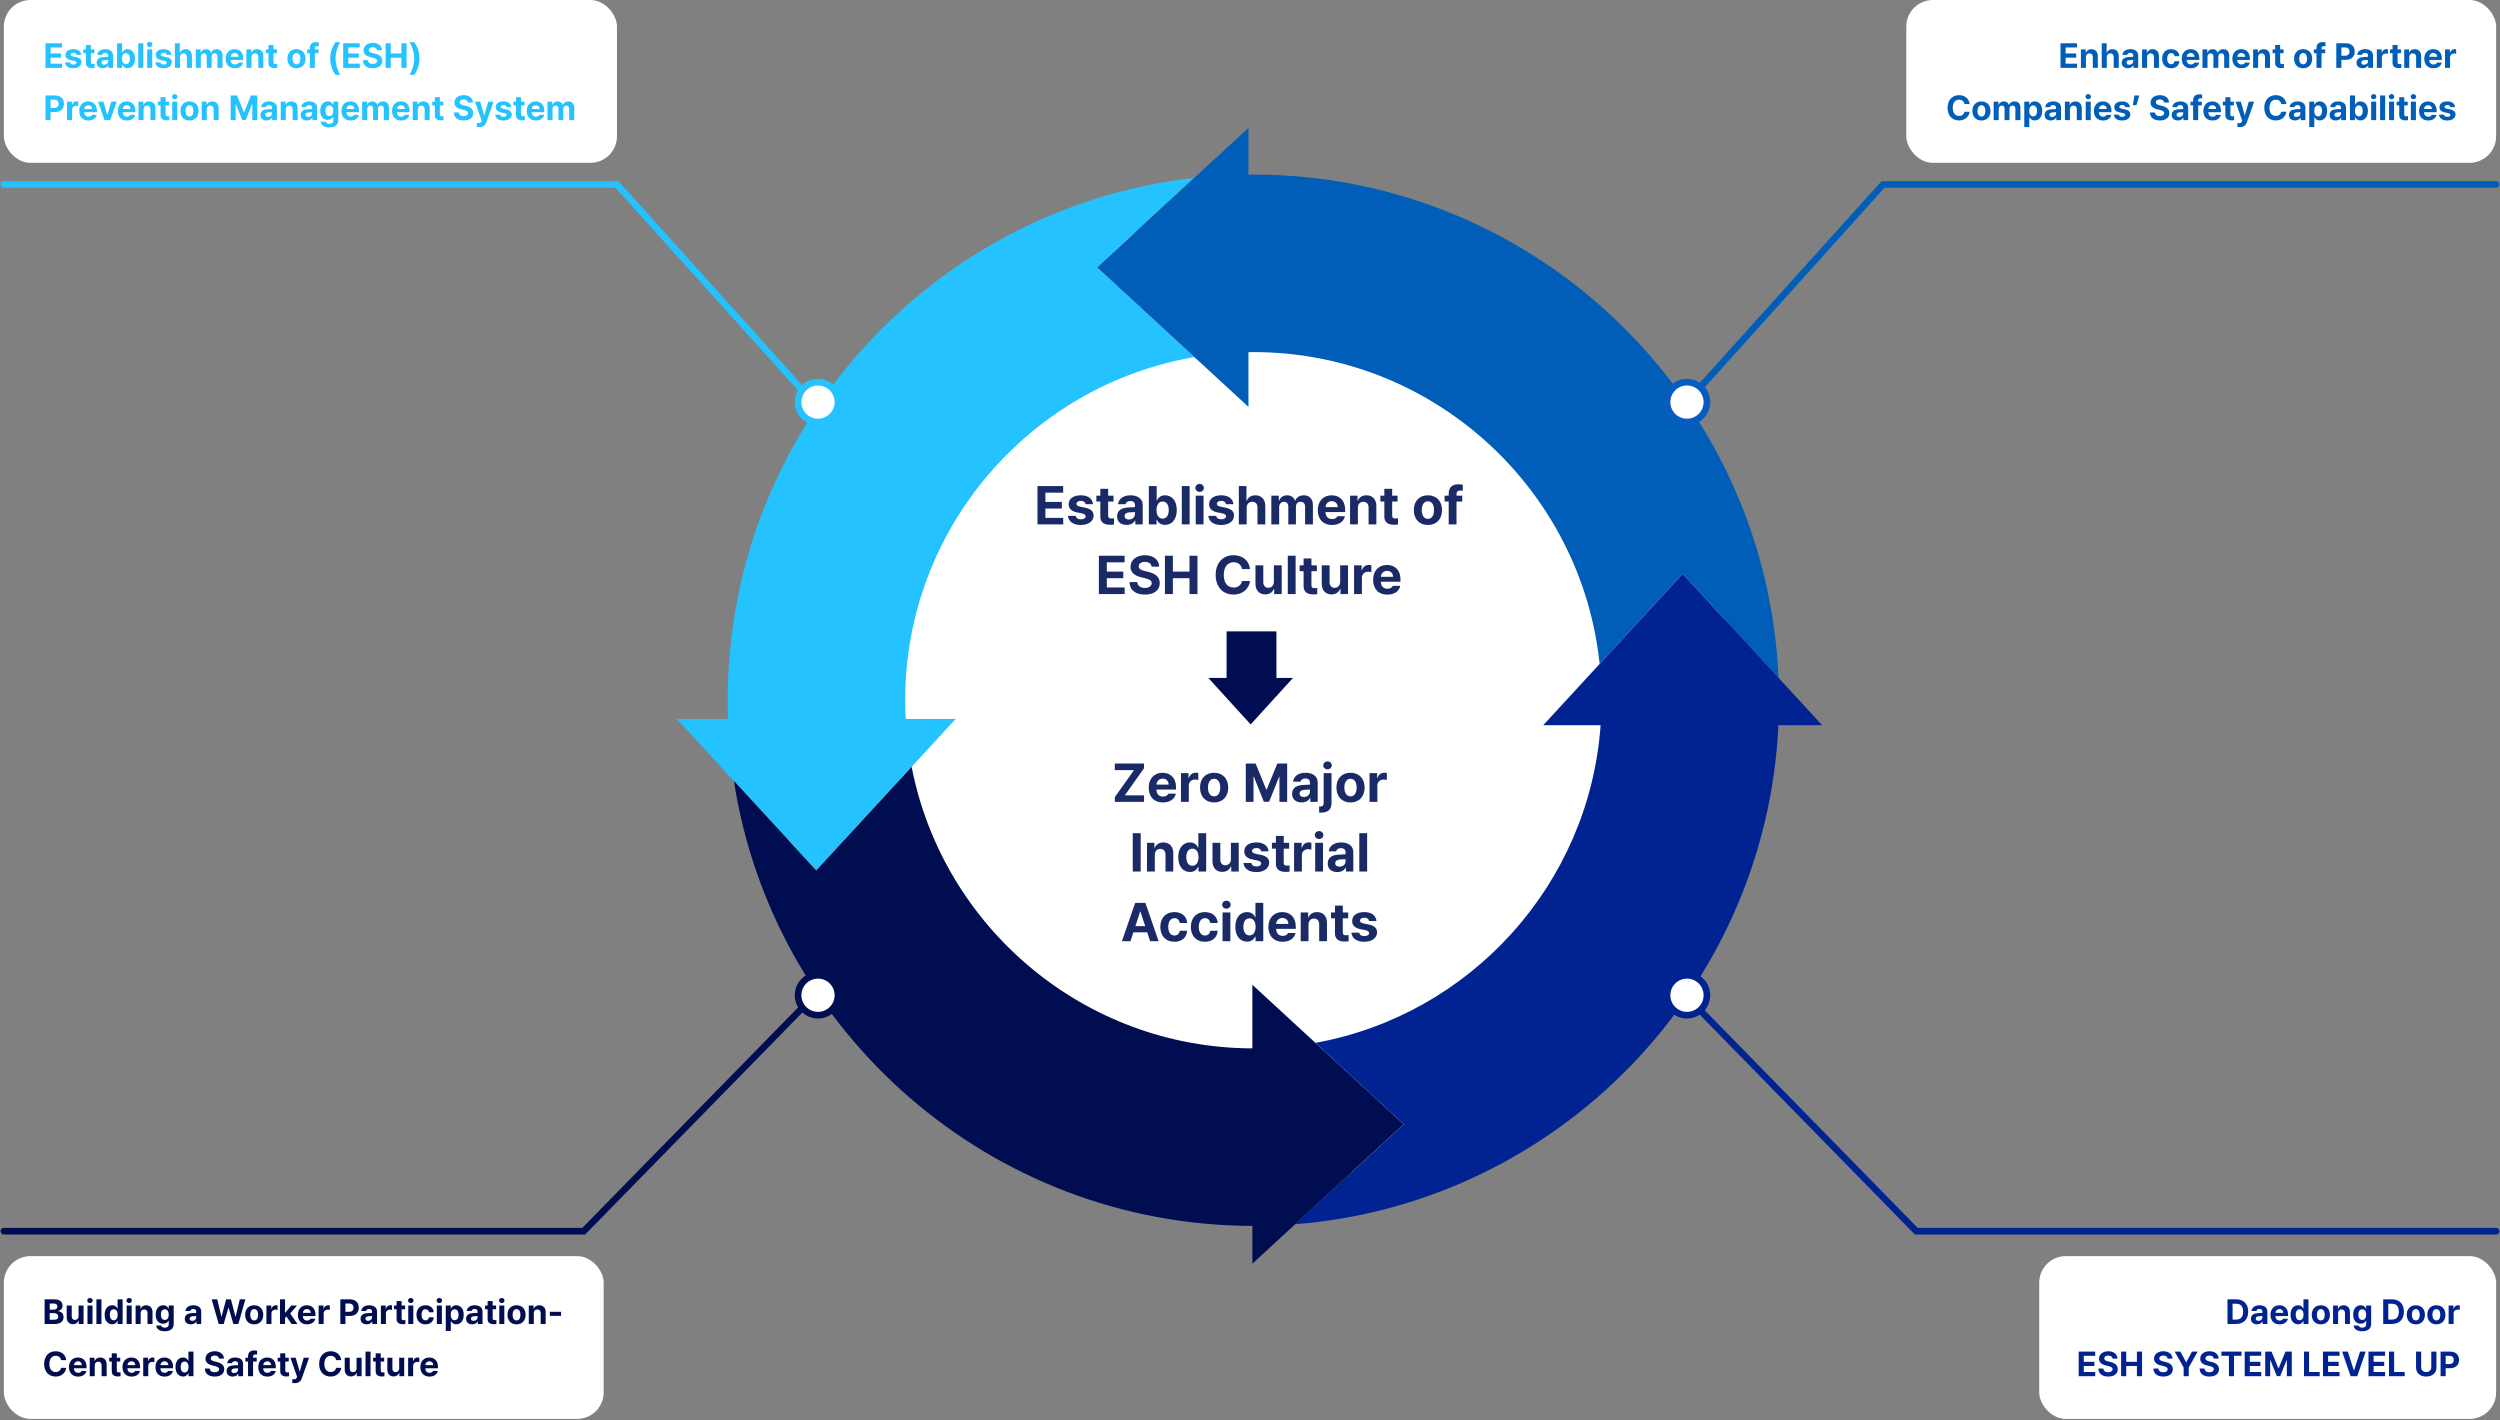 <svg width="1292" height="734" viewBox="0 0 1292 734" fill="none" xmlns="http://www.w3.org/2000/svg">
<rect x="0" y="0" width="1292" height="734" fill="#808080" stroke="none"/>
<circle cx="646" cy="362.361" r="249.013" fill="white"/>
<path d="M2 95.315H318.848L420.171 207.801" stroke="#24C2FF" stroke-width="3.435" stroke-linecap="round"/>
<path d="M2 636.275H301.675L420.171 515.203" stroke="#000D51" stroke-width="3.435" stroke-linecap="round"/>
<path d="M1290 95.315H973.152L871.829 207.801" stroke="#005EB8" stroke-width="3.435" stroke-linecap="round"/>
<path d="M1290 636.275H990.325L871.829 515.203" stroke="#012391" stroke-width="3.435" stroke-linecap="round"/>
<rect x="2" y="0.003" width="316.848" height="84.149" rx="13.739" fill="white"/>
<path d="M23.496 35.078V22.352H32.039V24.531H26.133V27.625H31.6V29.805H26.133V32.898H32.057V35.078H23.496ZM39.492 28.363C39.387 27.695 38.789 27.256 37.928 27.256C37.084 27.256 36.434 27.66 36.451 28.24C36.434 28.662 36.785 28.996 37.682 29.189L39.387 29.541C41.233 29.928 42.129 30.754 42.147 32.125C42.129 34.006 40.442 35.272 37.91 35.272C35.326 35.272 33.815 34.111 33.604 32.248H36.223C36.346 33.004 36.961 33.391 37.91 33.391C38.86 33.391 39.492 33.004 39.492 32.389C39.492 31.896 39.088 31.598 38.192 31.404L36.61 31.088C34.799 30.736 33.85 29.787 33.867 28.381C33.85 26.553 35.432 25.41 37.893 25.41C40.301 25.41 41.795 26.553 41.936 28.363H39.492ZM48.774 25.533V27.484H46.981V32.143C46.981 32.898 47.35 33.092 47.877 33.109C48.141 33.109 48.598 33.092 48.914 33.057V35.113C48.633 35.166 48.176 35.201 47.526 35.201C45.645 35.201 44.362 34.357 44.379 32.512V27.484H43.061V25.533H44.379V23.248H46.981V25.533H48.774ZM49.951 32.406C49.951 30.279 51.674 29.576 53.502 29.471C54.188 29.427 55.471 29.365 55.875 29.348V28.574C55.858 27.783 55.313 27.309 54.346 27.309C53.467 27.309 52.904 27.713 52.764 28.363H50.285C50.444 26.711 51.885 25.41 54.416 25.41C56.49 25.41 58.459 26.342 58.459 28.645V35.078H55.998V33.76H55.928C55.453 34.639 54.557 35.254 53.133 35.254C51.305 35.254 49.951 34.305 49.951 32.406ZM52.447 32.336C52.447 33.074 53.045 33.461 53.871 33.461C55.049 33.461 55.893 32.67 55.875 31.668V30.965C55.48 30.982 54.372 31.044 53.924 31.088C53.028 31.176 52.447 31.598 52.447 32.336ZM60.498 35.078V22.352H63.1V27.133H63.17C63.539 26.359 64.295 25.41 65.895 25.41C68.004 25.41 69.779 27.045 69.779 30.314C69.779 33.496 68.075 35.236 65.895 35.236C64.33 35.236 63.539 34.34 63.17 33.549H63.065V35.078H60.498ZM63.047 30.297C63.047 32.02 63.785 33.162 65.069 33.162C66.404 33.162 67.108 31.984 67.108 30.297C67.108 28.627 66.404 27.484 65.069 27.484C63.768 27.484 63.047 28.574 63.047 30.297ZM74.051 22.352V35.078H71.45V22.352H74.051ZM76.073 35.078V25.533H78.674V35.078H76.073ZM77.373 24.285C76.582 24.285 75.95 23.688 75.95 22.967C75.95 22.229 76.582 21.631 77.373 21.631C78.147 21.631 78.779 22.229 78.779 22.967C78.779 23.688 78.147 24.285 77.373 24.285ZM86.145 28.363C86.039 27.695 85.442 27.256 84.58 27.256C83.737 27.256 83.086 27.66 83.104 28.24C83.086 28.662 83.438 28.996 84.334 29.189L86.039 29.541C87.885 29.928 88.781 30.754 88.799 32.125C88.781 34.006 87.094 35.272 84.563 35.272C81.979 35.272 80.467 34.111 80.256 32.248H82.875C82.998 33.004 83.614 33.391 84.563 33.391C85.512 33.391 86.145 33.004 86.145 32.389C86.145 31.896 85.74 31.598 84.844 31.404L83.262 31.088C81.451 30.736 80.502 29.787 80.52 28.381C80.502 26.553 82.084 25.41 84.545 25.41C86.953 25.41 88.448 26.553 88.588 28.363H86.145ZM93 29.559V35.078H90.399V22.352H92.93V27.203H93.035C93.475 26.096 94.442 25.41 95.883 25.41C97.869 25.41 99.188 26.746 99.188 28.996V35.078H96.586V29.453C96.586 28.275 95.953 27.572 94.864 27.572C93.774 27.572 93 28.293 93 29.559ZM101.192 35.078V25.533H103.67V27.203H103.776C104.18 26.096 105.147 25.41 106.43 25.41C107.748 25.41 108.715 26.096 109.031 27.203H109.119C109.524 26.113 110.596 25.41 112.002 25.41C113.778 25.41 115.008 26.588 115.008 28.662V35.078H112.406V29.172C112.406 28.082 111.774 27.555 110.912 27.555C109.928 27.555 109.365 28.24 109.365 29.242V35.078H106.834V29.102C106.834 28.152 106.237 27.555 105.358 27.555C104.479 27.555 103.793 28.258 103.793 29.348V35.078H101.192ZM121.336 35.272C118.418 35.272 116.625 33.373 116.625 30.35C116.625 27.396 118.436 25.41 121.231 25.41C123.744 25.41 125.713 26.992 125.713 30.244V30.982H119.192C119.192 32.424 120.053 33.32 121.389 33.32C122.268 33.32 122.901 32.934 123.164 32.353H125.643C125.274 34.111 123.692 35.272 121.336 35.272ZM119.192 29.348H123.252C123.252 28.188 122.444 27.361 121.283 27.361C120.088 27.361 119.236 28.249 119.192 29.348ZM129.949 29.559V35.078H127.348V25.533H129.826V27.203H129.932C130.371 26.096 131.391 25.41 132.797 25.41C134.783 25.41 136.102 26.764 136.084 28.996V35.078H133.5V29.453C133.5 28.275 132.85 27.572 131.778 27.572C130.688 27.572 129.949 28.293 129.949 29.559ZM143.133 25.533V27.484H141.34V32.143C141.34 32.898 141.709 33.092 142.237 33.109C142.5 33.109 142.957 33.092 143.274 33.057V35.113C142.992 35.166 142.535 35.201 141.885 35.201C140.004 35.201 138.721 34.357 138.739 32.512V27.484H137.42V25.533H138.739V23.248H141.34V25.533H143.133ZM153.205 35.272C150.323 35.272 148.53 33.285 148.53 30.332C148.53 27.379 150.323 25.41 153.205 25.41C156.088 25.41 157.899 27.379 157.899 30.332C157.899 33.285 156.088 35.272 153.205 35.272ZM153.223 33.25C154.559 33.25 155.244 32.002 155.244 30.332C155.244 28.645 154.559 27.396 153.223 27.396C151.869 27.396 151.166 28.645 151.166 30.332C151.166 32.002 151.869 33.25 153.223 33.25ZM164.614 25.533V27.484H162.715V35.078H160.114V27.484H158.76V25.533H160.114V24.812C160.114 22.809 161.326 21.754 163.242 21.754C163.84 21.754 164.332 21.807 164.789 21.912V23.881C164.42 23.846 164.139 23.828 163.998 23.828C163.155 23.828 162.715 24.162 162.715 24.953V25.533H164.614ZM170.678 30.227C170.678 26.922 171.698 24.18 173.385 21.807H175.864C174.651 23.564 173.385 27.08 173.385 30.227C173.385 33.391 174.651 36.906 175.864 38.664H173.385C171.698 36.291 170.678 33.531 170.678 30.227ZM177.358 35.078V22.352H185.901V24.531H179.994V27.625H185.461V29.805H179.994V32.898H185.918V35.078H177.358ZM194.865 25.99C194.76 24.988 193.951 24.391 192.668 24.391C191.332 24.391 190.594 25.006 190.576 25.85C190.559 26.764 191.526 27.186 192.615 27.432L193.758 27.713C195.938 28.205 197.573 29.312 197.573 31.439C197.573 33.777 195.744 35.254 192.651 35.254C189.574 35.254 187.606 33.83 187.535 31.105H190.102C190.19 32.389 191.209 33.039 192.615 33.039C194.004 33.039 194.901 32.389 194.901 31.439C194.901 30.578 194.11 30.174 192.721 29.822L191.332 29.488C189.188 28.961 187.869 27.889 187.869 26.025C187.869 23.705 189.908 22.176 192.686 22.176C195.498 22.176 197.362 23.74 197.397 25.99H194.865ZM199.295 35.078V22.352H201.932V27.625H207.451V22.352H210.106V35.078H207.451V29.805H201.932V35.078H199.295ZM216.785 30.227C216.785 33.531 215.766 36.291 214.078 38.664H211.6C212.813 36.906 214.078 33.391 214.078 30.227C214.078 27.08 212.813 23.564 211.6 21.807H214.078C215.766 24.18 216.785 26.922 216.785 30.227ZM23.496 62.078V49.352H28.488C31.389 49.352 33.041 51.127 33.041 53.641C33.041 56.19 31.354 57.93 28.418 57.93H26.133V62.078H23.496ZM26.133 55.803H27.996C29.561 55.803 30.317 54.924 30.317 53.641C30.317 52.375 29.561 51.514 27.996 51.514H26.133V55.803ZM34.658 62.078V52.533H37.172V54.185H37.278C37.629 53.008 38.508 52.393 39.58 52.393C39.844 52.393 40.178 52.428 40.407 52.48V54.801C40.16 54.73 39.668 54.66 39.299 54.66C38.121 54.66 37.26 55.486 37.26 56.647V62.078H34.658ZM45.697 62.272C42.779 62.272 40.987 60.373 40.987 57.35C40.987 54.397 42.797 52.41 45.592 52.41C48.106 52.41 50.075 53.992 50.075 57.244V57.982H43.553C43.553 59.424 44.414 60.32 45.75 60.32C46.629 60.32 47.262 59.934 47.526 59.353H50.004C49.635 61.111 48.053 62.272 45.697 62.272ZM43.553 56.348H47.614C47.614 55.188 46.805 54.361 45.645 54.361C44.45 54.361 43.597 55.249 43.553 56.348ZM60.305 52.533L56.947 62.078H54.029L50.69 52.533H53.432L55.436 59.389H55.541L57.545 52.533H60.305ZM65.578 62.272C62.66 62.272 60.867 60.373 60.867 57.35C60.867 54.397 62.678 52.41 65.473 52.41C67.987 52.41 69.955 53.992 69.955 57.244V57.982H63.434C63.434 59.424 64.295 60.32 65.631 60.32C66.51 60.32 67.143 59.934 67.406 59.353H69.885C69.516 61.111 67.934 62.272 65.578 62.272ZM63.434 56.348H67.494C67.494 55.188 66.686 54.361 65.526 54.361C64.33 54.361 63.478 55.249 63.434 56.348ZM74.192 56.559V62.078H71.59V52.533H74.069V54.203H74.174C74.614 53.096 75.633 52.41 77.039 52.41C79.026 52.41 80.344 53.764 80.326 55.996V62.078H77.742V56.453C77.742 55.275 77.092 54.572 76.02 54.572C74.93 54.572 74.192 55.293 74.192 56.559ZM87.375 52.533V54.484H85.582V59.143C85.582 59.898 85.951 60.092 86.479 60.109C86.742 60.109 87.2 60.092 87.516 60.057V62.113C87.235 62.166 86.778 62.201 86.127 62.201C84.246 62.201 82.963 61.357 82.981 59.512V54.484H81.662V52.533H82.981V50.248H85.582V52.533H87.375ZM89.01 62.078V52.533H91.612V62.078H89.01ZM90.311 51.285C89.52 51.285 88.887 50.688 88.887 49.967C88.887 49.228 89.52 48.631 90.311 48.631C91.084 48.631 91.717 49.228 91.717 49.967C91.717 50.688 91.084 51.285 90.311 51.285ZM97.922 62.272C95.039 62.272 93.246 60.285 93.246 57.332C93.246 54.379 95.039 52.41 97.922 52.41C100.805 52.41 102.615 54.379 102.615 57.332C102.615 60.285 100.805 62.272 97.922 62.272ZM97.94 60.25C99.276 60.25 99.961 59.002 99.961 57.332C99.961 55.645 99.276 54.397 97.94 54.397C96.586 54.397 95.883 55.645 95.883 57.332C95.883 59.002 96.586 60.25 97.94 60.25ZM106.852 56.559V62.078H104.25V52.533H106.729V54.203H106.834C107.274 53.096 108.293 52.41 109.699 52.41C111.686 52.41 113.004 53.764 112.987 55.996V62.078H110.403V56.453C110.403 55.275 109.752 54.572 108.68 54.572C107.59 54.572 106.852 55.293 106.852 56.559ZM119.209 49.352H122.479L126.012 57.982H126.153L129.686 49.352H132.955V62.078H130.389V53.746H130.283L126.961 62.025H125.203L121.881 53.711H121.776V62.078H119.209V49.352ZM134.59 59.406C134.59 57.279 136.313 56.576 138.141 56.471C138.826 56.427 140.11 56.365 140.514 56.348V55.574C140.496 54.783 139.951 54.309 138.985 54.309C138.106 54.309 137.543 54.713 137.403 55.363H134.924C135.082 53.711 136.524 52.41 139.055 52.41C141.129 52.41 143.098 53.342 143.098 55.645V62.078H140.637V60.76H140.567C140.092 61.639 139.196 62.254 137.772 62.254C135.944 62.254 134.59 61.305 134.59 59.406ZM137.086 59.336C137.086 60.074 137.684 60.461 138.51 60.461C139.688 60.461 140.531 59.67 140.514 58.668V57.965C140.118 57.982 139.011 58.044 138.563 58.088C137.666 58.176 137.086 58.598 137.086 59.336ZM147.686 56.559V62.078H145.084V52.533H147.563V54.203H147.668C148.108 53.096 149.127 52.41 150.533 52.41C152.52 52.41 153.838 53.764 153.821 55.996V62.078H151.237V56.453C151.237 55.275 150.586 54.572 149.514 54.572C148.424 54.572 147.686 55.293 147.686 56.559ZM155.385 59.406C155.385 57.279 157.108 56.576 158.936 56.471C159.621 56.427 160.905 56.365 161.309 56.348V55.574C161.291 54.783 160.746 54.309 159.78 54.309C158.901 54.309 158.338 54.713 158.198 55.363H155.719C155.877 53.711 157.319 52.41 159.85 52.41C161.924 52.41 163.893 53.342 163.893 55.645V62.078H161.432V60.76H161.362C160.887 61.639 159.99 62.254 158.567 62.254C156.739 62.254 155.385 61.305 155.385 59.406ZM157.881 59.336C157.881 60.074 158.479 60.461 159.305 60.461C160.483 60.461 161.326 59.67 161.309 58.668V57.965C160.913 57.982 159.806 58.044 159.358 58.088C158.461 58.176 157.881 58.598 157.881 59.336ZM170.168 65.857C167.531 65.857 165.914 64.68 165.756 62.869H168.323C168.463 63.625 169.184 63.977 170.221 63.977C171.434 63.977 172.242 63.467 172.242 62.131V60.391H172.119C171.768 61.164 170.924 61.938 169.395 61.938C167.233 61.938 165.51 60.426 165.51 57.244C165.51 54.01 167.285 52.41 169.395 52.41C170.994 52.41 171.768 53.359 172.119 54.133H172.225V52.533H174.809V62.184C174.809 64.609 172.875 65.857 170.168 65.857ZM170.203 59.986C171.504 59.986 172.242 58.967 172.242 57.279C172.242 55.574 171.504 54.484 170.203 54.484C168.885 54.484 168.182 55.627 168.182 57.279C168.182 58.932 168.885 59.986 170.203 59.986ZM181.155 62.272C178.237 62.272 176.444 60.373 176.444 57.35C176.444 54.397 178.254 52.41 181.049 52.41C183.563 52.41 185.531 53.992 185.531 57.244V57.982H179.01C179.01 59.424 179.871 60.32 181.207 60.32C182.086 60.32 182.719 59.934 182.983 59.353H185.461C185.092 61.111 183.51 62.272 181.155 62.272ZM179.01 56.348H183.071C183.071 55.188 182.262 54.361 181.102 54.361C179.906 54.361 179.054 55.249 179.01 56.348ZM187.166 62.078V52.533H189.645V54.203H189.75C190.155 53.096 191.121 52.41 192.405 52.41C193.723 52.41 194.69 53.096 195.006 54.203H195.094C195.498 53.113 196.571 52.41 197.977 52.41C199.752 52.41 200.983 53.588 200.983 55.662V62.078H198.381V56.172C198.381 55.082 197.748 54.555 196.887 54.555C195.903 54.555 195.34 55.24 195.34 56.242V62.078H192.809V56.102C192.809 55.152 192.211 54.555 191.332 54.555C190.453 54.555 189.768 55.258 189.768 56.348V62.078H187.166ZM207.311 62.272C204.393 62.272 202.6 60.373 202.6 57.35C202.6 54.397 204.41 52.41 207.205 52.41C209.719 52.41 211.688 53.992 211.688 57.244V57.982H205.166C205.166 59.424 206.028 60.32 207.364 60.32C208.242 60.32 208.875 59.934 209.139 59.353H211.617C211.248 61.111 209.666 62.272 207.311 62.272ZM205.166 56.348H209.227C209.227 55.188 208.418 54.361 207.258 54.361C206.063 54.361 205.21 55.249 205.166 56.348ZM215.924 56.559V62.078H213.323V52.533H215.801V54.203H215.906C216.346 53.096 217.365 52.41 218.772 52.41C220.758 52.41 222.076 53.764 222.059 55.996V62.078H219.475V56.453C219.475 55.275 218.824 54.572 217.752 54.572C216.662 54.572 215.924 55.293 215.924 56.559ZM229.108 52.533V54.484H227.315V59.143C227.315 59.898 227.684 60.092 228.211 60.109C228.475 60.109 228.932 60.092 229.248 60.057V62.113C228.967 62.166 228.51 62.201 227.86 62.201C225.979 62.201 224.696 61.357 224.713 59.512V54.484H223.395V52.533H224.713V50.248H227.315V52.533H229.108ZM241.852 52.99C241.746 51.988 240.938 51.391 239.655 51.391C238.319 51.391 237.58 52.006 237.563 52.85C237.545 53.764 238.512 54.185 239.602 54.432L240.744 54.713C242.924 55.205 244.559 56.312 244.559 58.44C244.559 60.777 242.731 62.254 239.637 62.254C236.561 62.254 234.592 60.83 234.522 58.105H237.088C237.176 59.389 238.196 60.039 239.602 60.039C240.99 60.039 241.887 59.389 241.887 58.44C241.887 57.578 241.096 57.174 239.707 56.822L238.319 56.488C236.174 55.961 234.856 54.889 234.856 53.025C234.856 50.705 236.895 49.176 239.672 49.176C242.485 49.176 244.348 50.74 244.383 52.99H241.852ZM247.758 65.664C247.248 65.664 246.774 65.647 246.44 65.611V63.59C246.774 63.607 247.16 63.625 247.494 63.625C248.004 63.625 248.426 63.572 248.742 62.746L248.901 62.342L245.473 52.533H248.198L250.201 59.565H250.307L252.328 52.533H255.088L251.362 63.133C250.817 64.662 249.78 65.664 247.758 65.664ZM261.803 55.363C261.698 54.695 261.1 54.256 260.239 54.256C259.395 54.256 258.744 54.66 258.762 55.24C258.744 55.662 259.096 55.996 259.992 56.19L261.698 56.541C263.543 56.928 264.44 57.754 264.457 59.125C264.44 61.006 262.752 62.272 260.221 62.272C257.637 62.272 256.125 61.111 255.914 59.248H258.533C258.656 60.004 259.272 60.391 260.221 60.391C261.17 60.391 261.803 60.004 261.803 59.389C261.803 58.897 261.399 58.598 260.502 58.404L258.92 58.088C257.11 57.736 256.16 56.787 256.178 55.381C256.16 53.553 257.742 52.41 260.203 52.41C262.612 52.41 264.106 53.553 264.246 55.363H261.803ZM271.084 52.533V54.484H269.291V59.143C269.291 59.898 269.66 60.092 270.188 60.109C270.451 60.109 270.908 60.092 271.225 60.057V62.113C270.944 62.166 270.487 62.201 269.836 62.201C267.955 62.201 266.672 61.357 266.69 59.512V54.484H265.371V52.533H266.69V50.248H269.291V52.533H271.084ZM276.938 62.272C274.02 62.272 272.227 60.373 272.227 57.35C272.227 54.397 274.037 52.41 276.832 52.41C279.346 52.41 281.315 53.992 281.315 57.244V57.982H274.793C274.793 59.424 275.655 60.32 276.99 60.32C277.869 60.32 278.502 59.934 278.766 59.353H281.244C280.875 61.111 279.293 62.272 276.938 62.272ZM274.793 56.348H278.854C278.854 55.188 278.045 54.361 276.885 54.361C275.69 54.361 274.837 55.249 274.793 56.348ZM282.949 62.078V52.533H285.428V54.203H285.533C285.938 53.096 286.905 52.41 288.188 52.41C289.506 52.41 290.473 53.096 290.789 54.203H290.877C291.281 53.113 292.354 52.41 293.76 52.41C295.535 52.41 296.766 53.588 296.766 55.662V62.078H294.164V56.172C294.164 55.082 293.531 54.555 292.67 54.555C291.686 54.555 291.123 55.24 291.123 56.242V62.078H288.592V56.102C288.592 55.152 287.994 54.555 287.115 54.555C286.237 54.555 285.551 55.258 285.551 56.348V62.078H282.949Z" fill="#24C2FF"/>
<rect x="2" y="649.155" width="309.979" height="84.149" rx="13.739" fill="white"/>
<path d="M23.061 684.23V671.503H28.124C30.936 671.503 32.343 672.857 32.343 674.773C32.343 676.267 31.376 677.199 30.058 677.498V677.621C31.499 677.691 32.852 678.833 32.852 680.714C32.852 682.736 31.341 684.23 28.458 684.23H23.061ZM27.931 682.05C29.46 682.05 30.11 681.417 30.11 680.468C30.11 679.396 29.302 678.64 28.001 678.64H25.698V682.05H27.931ZM27.737 676.83C28.845 676.83 29.671 676.214 29.671 675.195C29.671 674.281 29.003 673.648 27.79 673.648H25.698V676.83H27.737ZM40.587 680.169V674.685H43.188V684.23H40.692V682.507H40.587C40.148 683.615 39.128 684.353 37.687 684.353C35.77 684.353 34.47 683 34.47 680.767V674.685H37.071V680.31C37.071 681.435 37.722 682.156 38.741 682.156C39.69 682.156 40.587 681.47 40.587 680.169ZM45.21 684.23V674.685H47.812V684.23H45.21ZM46.511 673.437C45.72 673.437 45.087 672.839 45.087 672.119C45.087 671.38 45.72 670.783 46.511 670.783C47.284 670.783 47.917 671.38 47.917 672.119C47.917 672.839 47.284 673.437 46.511 673.437ZM52.435 671.503V684.23H49.833V671.503H52.435ZM57.972 684.388C55.792 684.388 54.087 682.648 54.087 679.466C54.087 676.197 55.862 674.562 57.972 674.562C59.571 674.562 60.327 675.511 60.679 676.285H60.767V671.503H63.368V684.23H60.802V682.701H60.679C60.31 683.492 59.519 684.388 57.972 684.388ZM58.78 682.314C60.081 682.314 60.819 681.171 60.819 679.449C60.819 677.726 60.081 676.636 58.78 676.636C57.462 676.636 56.759 677.779 56.759 679.449C56.759 681.136 57.462 682.314 58.78 682.314ZM65.46 684.23V674.685H68.061V684.23H65.46ZM66.761 673.437C65.97 673.437 65.337 672.839 65.337 672.119C65.337 671.38 65.97 670.783 66.761 670.783C67.534 670.783 68.167 671.38 68.167 672.119C68.167 672.839 67.534 673.437 66.761 673.437ZM72.685 678.71V684.23H70.083V674.685H72.561V676.355H72.667C73.106 675.248 74.126 674.562 75.532 674.562C77.519 674.562 78.837 675.916 78.819 678.148V684.23H76.235V678.605C76.235 677.427 75.585 676.724 74.513 676.724C73.423 676.724 72.685 677.445 72.685 678.71ZM85.13 688.009C82.493 688.009 80.876 686.832 80.718 685.021H83.284C83.425 685.777 84.145 686.128 85.183 686.128C86.395 686.128 87.204 685.619 87.204 684.283V682.542H87.081C86.73 683.316 85.886 684.089 84.356 684.089C82.194 684.089 80.472 682.578 80.472 679.396C80.472 676.162 82.247 674.562 84.356 674.562C85.956 674.562 86.73 675.511 87.081 676.285H87.186V674.685H89.77V684.335C89.77 686.761 87.837 688.009 85.13 688.009ZM85.165 682.138C86.466 682.138 87.204 681.119 87.204 679.431C87.204 677.726 86.466 676.636 85.165 676.636C83.847 676.636 83.144 677.779 83.144 679.431C83.144 681.083 83.847 682.138 85.165 682.138ZM95.483 681.558C95.483 679.431 97.206 678.728 99.034 678.623C99.72 678.579 101.003 678.517 101.407 678.5V677.726C101.39 676.935 100.845 676.46 99.878 676.46C98.999 676.46 98.436 676.865 98.296 677.515H95.817C95.976 675.863 97.417 674.562 99.948 674.562C102.022 674.562 103.991 675.494 103.991 677.796V684.23H101.53V682.912H101.46C100.985 683.791 100.089 684.406 98.665 684.406C96.837 684.406 95.483 683.457 95.483 681.558ZM97.98 681.488C97.98 682.226 98.577 682.613 99.403 682.613C100.581 682.613 101.425 681.822 101.407 680.82V680.117C101.012 680.134 99.904 680.196 99.456 680.24C98.56 680.328 97.98 680.75 97.98 681.488ZM113.026 684.23L109.388 671.503H112.271L114.415 680.398H114.521L116.858 671.503H119.337L121.675 680.416H121.78L123.925 671.503H126.808L123.169 684.23H120.585L118.159 675.828H118.054L115.61 684.23H113.026ZM131.36 684.423C128.478 684.423 126.685 682.437 126.685 679.484C126.685 676.531 128.478 674.562 131.36 674.562C134.243 674.562 136.054 676.531 136.054 679.484C136.054 682.437 134.243 684.423 131.36 684.423ZM131.378 682.402C132.714 682.402 133.399 681.154 133.399 679.484C133.399 677.796 132.714 676.548 131.378 676.548C130.024 676.548 129.321 677.796 129.321 679.484C129.321 681.154 130.024 682.402 131.378 682.402ZM137.688 684.23V674.685H140.202V676.337H140.308C140.659 675.16 141.538 674.544 142.61 674.544C142.874 674.544 143.208 674.58 143.437 674.632V676.953C143.19 676.882 142.698 676.812 142.329 676.812C141.151 676.812 140.29 677.638 140.29 678.798V684.23H137.688ZM144.702 684.23V671.503H147.304V678.341H147.444L150.538 674.685H153.526L149.976 678.816L153.72 684.23H150.661L148.042 680.345L147.304 681.171V684.23H144.702ZM158.659 684.423C155.741 684.423 153.948 682.525 153.948 679.501C153.948 676.548 155.759 674.562 158.554 674.562C161.067 674.562 163.036 676.144 163.036 679.396V680.134H156.515C156.515 681.576 157.376 682.472 158.712 682.472C159.591 682.472 160.224 682.085 160.487 681.505H162.966C162.597 683.263 161.015 684.423 158.659 684.423ZM156.515 678.5H160.575C160.575 677.339 159.767 676.513 158.606 676.513C157.411 676.513 156.559 677.401 156.515 678.5ZM164.671 684.23V674.685H167.185V676.337H167.29C167.642 675.16 168.521 674.544 169.593 674.544C169.856 674.544 170.19 674.58 170.419 674.632V676.953C170.173 676.882 169.681 676.812 169.312 676.812C168.134 676.812 167.272 677.638 167.272 678.798V684.23H164.671ZM175.886 684.23V671.503H180.878C183.778 671.503 185.431 673.279 185.431 675.792C185.431 678.341 183.743 680.082 180.808 680.082H178.522V684.23H175.886ZM178.522 677.955H180.386C181.95 677.955 182.706 677.076 182.706 675.792C182.706 674.527 181.95 673.666 180.386 673.666H178.522V677.955ZM186.345 681.558C186.345 679.431 188.067 678.728 189.896 678.623C190.581 678.579 191.864 678.517 192.269 678.5V677.726C192.251 676.935 191.706 676.46 190.739 676.46C189.86 676.46 189.298 676.865 189.157 677.515H186.679C186.837 675.863 188.278 674.562 190.81 674.562C192.884 674.562 194.853 675.494 194.853 677.796V684.23H192.392V682.912H192.321C191.847 683.791 190.95 684.406 189.526 684.406C187.698 684.406 186.345 683.457 186.345 681.558ZM188.841 681.488C188.841 682.226 189.438 682.613 190.265 682.613C191.442 682.613 192.286 681.822 192.269 680.82V680.117C191.873 680.134 190.766 680.196 190.317 680.24C189.421 680.328 188.841 680.75 188.841 681.488ZM196.839 684.23V674.685H199.353V676.337H199.458C199.81 675.16 200.688 674.544 201.761 674.544C202.024 674.544 202.358 674.58 202.587 674.632V676.953C202.341 676.882 201.849 676.812 201.479 676.812C200.302 676.812 199.44 677.638 199.44 678.798V684.23H196.839ZM209.354 674.685V676.636H207.562V681.294C207.562 682.05 207.931 682.244 208.458 682.261C208.722 682.261 209.179 682.244 209.495 682.208V684.265C209.214 684.318 208.757 684.353 208.106 684.353C206.226 684.353 204.942 683.509 204.96 681.664V676.636H203.642V674.685H204.96V672.4H207.562V674.685H209.354ZM210.989 684.23V674.685H213.591V684.23H210.989ZM212.29 673.437C211.499 673.437 210.866 672.839 210.866 672.119C210.866 671.38 211.499 670.783 212.29 670.783C213.063 670.783 213.696 671.38 213.696 672.119C213.696 672.839 213.063 673.437 212.29 673.437ZM219.901 684.423C216.983 684.423 215.226 682.402 215.226 679.484C215.226 676.566 217.001 674.562 219.901 674.562C222.362 674.562 224.032 676.003 224.138 678.183H221.694C221.536 677.234 220.921 676.583 219.937 676.583C218.688 676.583 217.862 677.638 217.862 679.449C217.862 681.294 218.671 682.349 219.937 682.349C220.851 682.349 221.536 681.787 221.694 680.767H224.138C224.015 682.929 222.433 684.423 219.901 684.423ZM225.755 684.23V674.685H228.356V684.23H225.755ZM227.056 673.437C226.265 673.437 225.632 672.839 225.632 672.119C225.632 671.38 226.265 670.783 227.056 670.783C227.829 670.783 228.462 671.38 228.462 672.119C228.462 672.839 227.829 673.437 227.056 673.437ZM230.378 687.816V674.685H232.944V676.285H233.05C233.401 675.511 234.175 674.562 235.774 674.562C237.884 674.562 239.642 676.197 239.642 679.466C239.642 682.648 237.954 684.388 235.774 684.388C234.21 684.388 233.419 683.492 233.05 682.701H232.979V687.816H230.378ZM232.927 679.449C232.927 681.171 233.665 682.314 234.948 682.314C236.284 682.314 236.987 681.136 236.987 679.449C236.987 677.779 236.284 676.636 234.948 676.636C233.647 676.636 232.927 677.726 232.927 679.449ZM240.872 681.558C240.872 679.431 242.595 678.728 244.423 678.623C245.108 678.579 246.392 678.517 246.796 678.5V677.726C246.778 676.935 246.233 676.46 245.267 676.46C244.388 676.46 243.825 676.865 243.685 677.515H241.206C241.364 675.863 242.806 674.562 245.337 674.562C247.411 674.562 249.38 675.494 249.38 677.796V684.23H246.919V682.912H246.849C246.374 683.791 245.478 684.406 244.054 684.406C242.226 684.406 240.872 683.457 240.872 681.558ZM243.368 681.488C243.368 682.226 243.966 682.613 244.792 682.613C245.97 682.613 246.813 681.822 246.796 680.82V680.117C246.4 680.134 245.293 680.196 244.845 680.24C243.948 680.328 243.368 680.75 243.368 681.488ZM256.394 674.685V676.636H254.601V681.294C254.601 682.05 254.97 682.244 255.497 682.261C255.761 682.261 256.218 682.244 256.534 682.208V684.265C256.253 684.318 255.796 684.353 255.146 684.353C253.265 684.353 251.981 683.509 251.999 681.664V676.636H250.681V674.685H251.999V672.4H254.601V674.685H256.394ZM258.028 684.23V674.685H260.63V684.23H258.028ZM259.329 673.437C258.538 673.437 257.905 672.839 257.905 672.119C257.905 671.38 258.538 670.783 259.329 670.783C260.103 670.783 260.735 671.38 260.735 672.119C260.735 672.839 260.103 673.437 259.329 673.437ZM266.94 684.423C264.058 684.423 262.265 682.437 262.265 679.484C262.265 676.531 264.058 674.562 266.94 674.562C269.823 674.562 271.634 676.531 271.634 679.484C271.634 682.437 269.823 684.423 266.94 684.423ZM266.958 682.402C268.294 682.402 268.979 681.154 268.979 679.484C268.979 677.796 268.294 676.548 266.958 676.548C265.604 676.548 264.901 677.796 264.901 679.484C264.901 681.154 265.604 682.402 266.958 682.402ZM275.87 678.71V684.23H273.269V674.685H275.747V676.355H275.853C276.292 675.248 277.312 674.562 278.718 674.562C280.704 674.562 282.022 675.916 282.005 678.148V684.23H279.421V678.605C279.421 677.427 278.771 676.724 277.698 676.724C276.608 676.724 275.87 677.445 275.87 678.71ZM289.95 677.955V680.029H284.149V677.955H289.95ZM31.569 702.933C31.358 701.527 30.269 700.666 28.792 700.666C26.806 700.666 25.505 702.195 25.505 704.867C25.505 707.609 26.823 709.068 28.774 709.068C30.233 709.068 31.306 708.259 31.569 706.888L34.241 706.906C33.942 709.261 31.974 711.406 28.739 711.406C25.329 711.406 22.815 709.015 22.815 704.867C22.815 700.718 25.382 698.328 28.739 698.328C31.675 698.328 33.89 700.015 34.241 702.933H31.569ZM40.358 711.423C37.44 711.423 35.648 709.525 35.648 706.501C35.648 703.548 37.458 701.562 40.253 701.562C42.767 701.562 44.735 703.144 44.735 706.396V707.134H38.214C38.214 708.576 39.075 709.472 40.411 709.472C41.29 709.472 41.923 709.085 42.187 708.505H44.665C44.296 710.263 42.714 711.423 40.358 711.423ZM38.214 705.5H42.274C42.274 704.339 41.466 703.513 40.306 703.513C39.11 703.513 38.258 704.401 38.214 705.5ZM48.972 705.71V711.23H46.37V701.685H48.849V703.355H48.954C49.394 702.248 50.413 701.562 51.819 701.562C53.806 701.562 55.124 702.916 55.106 705.148V711.23H52.523V705.605C52.523 704.427 51.872 703.724 50.8 703.724C49.71 703.724 48.972 704.445 48.972 705.71ZM62.155 701.685V703.636H60.362V708.294C60.362 709.05 60.731 709.244 61.259 709.261C61.523 709.261 61.98 709.244 62.296 709.208V711.265C62.015 711.318 61.558 711.353 60.907 711.353C59.026 711.353 57.743 710.509 57.761 708.664V703.636H56.442V701.685H57.761V699.4H60.362V701.685H62.155ZM68.009 711.423C65.091 711.423 63.298 709.525 63.298 706.501C63.298 703.548 65.108 701.562 67.903 701.562C70.417 701.562 72.386 703.144 72.386 706.396V707.134H65.864C65.864 708.576 66.726 709.472 68.061 709.472C68.94 709.472 69.573 709.085 69.837 708.505H72.315C71.946 710.263 70.364 711.423 68.009 711.423ZM65.864 705.5H69.925C69.925 704.339 69.116 703.513 67.956 703.513C66.761 703.513 65.908 704.401 65.864 705.5ZM74.02 711.23V701.685H76.534V703.337H76.64C76.991 702.16 77.87 701.544 78.942 701.544C79.206 701.544 79.54 701.58 79.769 701.632V703.953C79.522 703.882 79.03 703.812 78.661 703.812C77.483 703.812 76.622 704.638 76.622 705.798V711.23H74.02ZM85.06 711.423C82.142 711.423 80.349 709.525 80.349 706.501C80.349 703.548 82.159 701.562 84.954 701.562C87.468 701.562 89.436 703.144 89.436 706.396V707.134H82.915C82.915 708.576 83.776 709.472 85.112 709.472C85.991 709.472 86.624 709.085 86.888 708.505H89.366C88.997 710.263 87.415 711.423 85.06 711.423ZM82.915 705.5H86.976C86.976 704.339 86.167 703.513 85.007 703.513C83.811 703.513 82.959 704.401 82.915 705.5ZM94.587 711.388C92.407 711.388 90.702 709.648 90.702 706.466C90.702 703.197 92.478 701.562 94.587 701.562C96.186 701.562 96.942 702.511 97.294 703.285H97.382V698.503H99.983V711.23H97.417V709.701H97.294C96.925 710.492 96.134 711.388 94.587 711.388ZM95.395 709.314C96.696 709.314 97.435 708.171 97.435 706.449C97.435 704.726 96.696 703.636 95.395 703.636C94.077 703.636 93.374 704.779 93.374 706.449C93.374 708.136 94.077 709.314 95.395 709.314ZM113.185 702.142C113.079 701.14 112.271 700.542 110.987 700.542C109.651 700.542 108.913 701.158 108.896 702.001C108.878 702.916 109.845 703.337 110.935 703.583L112.077 703.865C114.257 704.357 115.892 705.464 115.892 707.591C115.892 709.929 114.063 711.406 110.97 711.406C107.894 711.406 105.925 709.982 105.854 707.257H108.421C108.509 708.541 109.528 709.191 110.935 709.191C112.323 709.191 113.22 708.541 113.22 707.591C113.22 706.73 112.429 706.326 111.04 705.974L109.651 705.64C107.507 705.113 106.188 704.041 106.188 702.177C106.188 699.857 108.228 698.328 111.005 698.328C113.817 698.328 115.681 699.892 115.716 702.142H113.185ZM117.104 708.558C117.104 706.431 118.827 705.728 120.655 705.623C121.341 705.579 122.624 705.517 123.028 705.5V704.726C123.011 703.935 122.466 703.46 121.499 703.46C120.62 703.46 120.058 703.865 119.917 704.515H117.438C117.597 702.863 119.038 701.562 121.569 701.562C123.644 701.562 125.612 702.494 125.612 704.796V711.23H123.151V709.912H123.081C122.606 710.791 121.71 711.406 120.286 711.406C118.458 711.406 117.104 710.457 117.104 708.558ZM119.601 708.488C119.601 709.226 120.198 709.613 121.024 709.613C122.202 709.613 123.046 708.822 123.028 707.82V707.117C122.633 707.134 121.525 707.196 121.077 707.24C120.181 707.328 119.601 707.75 119.601 708.488ZM132.679 701.685V703.636H130.78V711.23H128.179V703.636H126.825V701.685H128.179V700.964C128.179 698.96 129.392 697.906 131.308 697.906C131.905 697.906 132.397 697.958 132.854 698.064V700.033C132.485 699.998 132.204 699.98 132.063 699.98C131.22 699.98 130.78 700.314 130.78 701.105V701.685H132.679ZM138.181 711.423C135.263 711.423 133.47 709.525 133.47 706.501C133.47 703.548 135.28 701.562 138.075 701.562C140.589 701.562 142.558 703.144 142.558 706.396V707.134H136.036C136.036 708.576 136.897 709.472 138.233 709.472C139.112 709.472 139.745 709.085 140.009 708.505H142.487C142.118 710.263 140.536 711.423 138.181 711.423ZM136.036 705.5H140.097C140.097 704.339 139.288 703.513 138.128 703.513C136.933 703.513 136.08 704.401 136.036 705.5ZM149.22 701.685V703.636H147.427V708.294C147.427 709.05 147.796 709.244 148.323 709.261C148.587 709.261 149.044 709.244 149.36 709.208V711.265C149.079 711.318 148.622 711.353 147.972 711.353C146.091 711.353 144.808 710.509 144.825 708.664V703.636H143.507V701.685H144.825V699.4H147.427V701.685H149.22ZM152.384 714.816C151.874 714.816 151.399 714.798 151.065 714.763V712.742C151.399 712.759 151.786 712.777 152.12 712.777C152.63 712.777 153.052 712.724 153.368 711.898L153.526 711.494L150.099 701.685H152.823L154.827 708.716H154.933L156.954 701.685H159.714L155.987 712.285C155.442 713.814 154.405 714.816 152.384 714.816ZM173.688 702.933C173.478 701.527 172.388 700.666 170.911 700.666C168.925 700.666 167.624 702.195 167.624 704.867C167.624 707.609 168.942 709.068 170.894 709.068C172.353 709.068 173.425 708.259 173.688 706.888L176.36 706.906C176.062 709.261 174.093 711.406 170.858 711.406C167.448 711.406 164.935 709.015 164.935 704.867C164.935 700.718 167.501 698.328 170.858 698.328C173.794 698.328 176.009 700.015 176.36 702.933H173.688ZM184.271 707.169V701.685H186.872V711.23H184.376V709.507H184.271C183.831 710.615 182.812 711.353 181.37 711.353C179.454 711.353 178.153 710 178.153 707.767V701.685H180.755V707.31C180.755 708.435 181.405 709.156 182.425 709.156C183.374 709.156 184.271 708.47 184.271 707.169ZM191.495 698.503V711.23H188.894V698.503H191.495ZM198.544 701.685V703.636H196.751V708.294C196.751 709.05 197.12 709.244 197.647 709.261C197.911 709.261 198.368 709.244 198.685 709.208V711.265C198.403 711.318 197.946 711.353 197.296 711.353C195.415 711.353 194.132 710.509 194.149 708.664V703.636H192.831V701.685H194.149V699.4H196.751V701.685H198.544ZM206.296 707.169V701.685H208.897V711.23H206.401V709.507H206.296C205.856 710.615 204.837 711.353 203.396 711.353C201.479 711.353 200.179 710 200.179 707.767V701.685H202.78V707.31C202.78 708.435 203.431 709.156 204.45 709.156C205.399 709.156 206.296 708.47 206.296 707.169ZM210.919 711.23V701.685H213.433V703.337H213.538C213.89 702.16 214.769 701.544 215.841 701.544C216.104 701.544 216.438 701.58 216.667 701.632V703.953C216.421 703.882 215.929 703.812 215.56 703.812C214.382 703.812 213.521 704.638 213.521 705.798V711.23H210.919ZM221.958 711.423C219.04 711.423 217.247 709.525 217.247 706.501C217.247 703.548 219.058 701.562 221.853 701.562C224.366 701.562 226.335 703.144 226.335 706.396V707.134H219.813C219.813 708.576 220.675 709.472 222.011 709.472C222.89 709.472 223.522 709.085 223.786 708.505H226.265C225.896 710.263 224.313 711.423 221.958 711.423ZM219.813 705.5H223.874C223.874 704.339 223.065 703.513 221.905 703.513C220.71 703.513 219.857 704.401 219.813 705.5Z" fill="#000D51"/>
<rect x="985.173" y="0.003" width="304.827" height="84.149" rx="13.739" fill="white"/>
<path d="M1064.87 35.078V22.352H1073.42V24.531H1067.51V27.625H1072.98V29.805H1067.51V32.898H1073.43V35.078H1064.87ZM1078.02 29.559V35.078H1075.42V25.533H1077.9V27.203H1078C1078.44 26.096 1079.46 25.41 1080.87 25.41C1082.85 25.41 1084.17 26.764 1084.16 28.996V35.078H1081.57V29.453C1081.57 28.275 1080.92 27.572 1079.85 27.572C1078.76 27.572 1078.02 28.293 1078.02 29.559ZM1088.78 29.559V35.078H1086.18V22.352H1088.71V27.203H1088.81C1089.25 26.096 1090.22 25.41 1091.66 25.41C1093.65 25.41 1094.97 26.746 1094.97 28.996V35.078H1092.36V29.453C1092.36 28.275 1091.73 27.572 1090.64 27.572C1089.55 27.572 1088.78 28.293 1088.78 29.559ZM1096.51 32.406C1096.51 30.279 1098.24 29.576 1100.06 29.471C1100.75 29.427 1102.03 29.365 1102.44 29.348V28.574C1102.42 27.783 1101.87 27.309 1100.91 27.309C1100.03 27.309 1099.47 27.713 1099.33 28.363H1096.85C1097 26.711 1098.45 25.41 1100.98 25.41C1103.05 25.41 1105.02 26.342 1105.02 28.645V35.078H1102.56V33.76H1102.49C1102.01 34.639 1101.12 35.254 1099.69 35.254C1097.87 35.254 1096.51 34.305 1096.51 32.406ZM1099.01 32.336C1099.01 33.074 1099.61 33.461 1100.43 33.461C1101.61 33.461 1102.45 32.67 1102.44 31.668V30.965C1102.04 30.982 1100.93 31.044 1100.49 31.088C1099.59 31.176 1099.01 31.598 1099.01 32.336ZM1109.61 29.559V35.078H1107.01V25.533H1109.49V27.203H1109.59C1110.03 26.096 1111.05 25.41 1112.46 25.41C1114.44 25.41 1115.76 26.764 1115.74 28.996V35.078H1113.16V29.453C1113.16 28.275 1112.51 27.572 1111.44 27.572C1110.35 27.572 1109.61 28.293 1109.61 29.559ZM1122.05 35.272C1119.14 35.272 1117.38 33.25 1117.38 30.332C1117.38 27.414 1119.15 25.41 1122.05 25.41C1124.51 25.41 1126.18 26.852 1126.29 29.031H1123.85C1123.69 28.082 1123.07 27.432 1122.09 27.432C1120.84 27.432 1120.01 28.486 1120.01 30.297C1120.01 32.143 1120.82 33.197 1122.09 33.197C1123 33.197 1123.69 32.635 1123.85 31.615H1126.29C1126.17 33.777 1124.58 35.272 1122.05 35.272ZM1132.23 35.272C1129.31 35.272 1127.52 33.373 1127.52 30.35C1127.52 27.396 1129.33 25.41 1132.13 25.41C1134.64 25.41 1136.61 26.992 1136.61 30.244V30.982H1130.09C1130.09 32.424 1130.95 33.32 1132.28 33.32C1133.16 33.32 1133.8 32.934 1134.06 32.353H1136.54C1136.17 34.111 1134.59 35.272 1132.23 35.272ZM1130.09 29.348H1134.15C1134.15 28.188 1133.34 27.361 1132.18 27.361C1130.98 27.361 1130.13 28.249 1130.09 29.348ZM1138.24 35.078V25.533H1140.72V27.203H1140.83C1141.23 26.096 1142.2 25.41 1143.48 25.41C1144.8 25.41 1145.77 26.096 1146.08 27.203H1146.17C1146.58 26.113 1147.65 25.41 1149.05 25.41C1150.83 25.41 1152.06 26.588 1152.06 28.662V35.078H1149.46V29.172C1149.46 28.082 1148.83 27.555 1147.96 27.555C1146.98 27.555 1146.42 28.24 1146.42 29.242V35.078H1143.89V29.102C1143.89 28.152 1143.29 27.555 1142.41 27.555C1141.53 27.555 1140.84 28.258 1140.84 29.348V35.078H1138.24ZM1158.39 35.272C1155.47 35.272 1153.68 33.373 1153.68 30.35C1153.68 27.396 1155.49 25.41 1158.28 25.41C1160.8 25.41 1162.76 26.992 1162.76 30.244V30.982H1156.24C1156.24 32.424 1157.1 33.32 1158.44 33.32C1159.32 33.32 1159.95 32.934 1160.22 32.353H1162.69C1162.33 34.111 1160.74 35.272 1158.39 35.272ZM1156.24 29.348H1160.3C1160.3 28.188 1159.5 27.361 1158.33 27.361C1157.14 27.361 1156.29 28.249 1156.24 29.348ZM1167 29.559V35.078H1164.4V25.533H1166.88V27.203H1166.98C1167.42 26.096 1168.44 25.41 1169.85 25.41C1171.83 25.41 1173.15 26.764 1173.14 28.996V35.078H1170.55V29.453C1170.55 28.275 1169.9 27.572 1168.83 27.572C1167.74 27.572 1167 28.293 1167 29.559ZM1180.18 25.533V27.484H1178.39V32.143C1178.39 32.898 1178.76 33.092 1179.29 33.109C1179.55 33.109 1180.01 33.092 1180.33 33.057V35.113C1180.04 35.166 1179.59 35.201 1178.94 35.201C1177.06 35.201 1175.77 34.357 1175.79 32.512V27.484H1174.47V25.533H1175.79V23.248H1178.39V25.533H1180.18ZM1190.26 35.272C1187.37 35.272 1185.58 33.285 1185.58 30.332C1185.58 27.379 1187.37 25.41 1190.26 25.41C1193.14 25.41 1194.95 27.379 1194.95 30.332C1194.95 33.285 1193.14 35.272 1190.26 35.272ZM1190.27 33.25C1191.61 33.25 1192.3 32.002 1192.3 30.332C1192.3 28.645 1191.61 27.396 1190.27 27.396C1188.92 27.396 1188.22 28.645 1188.22 30.332C1188.22 32.002 1188.92 33.25 1190.27 33.25ZM1201.67 25.533V27.484H1199.77V35.078H1197.17V27.484H1195.81V25.533H1197.17V24.812C1197.17 22.809 1198.38 21.754 1200.29 21.754C1200.89 21.754 1201.38 21.807 1201.84 21.912V23.881C1201.47 23.846 1201.19 23.828 1201.05 23.828C1200.21 23.828 1199.77 24.162 1199.77 24.953V25.533H1201.67ZM1207.4 35.078V22.352H1212.39C1215.29 22.352 1216.94 24.127 1216.94 26.641C1216.94 29.189 1215.25 30.93 1212.32 30.93H1210.03V35.078H1207.4ZM1210.03 28.803H1211.9C1213.46 28.803 1214.22 27.924 1214.22 26.641C1214.22 25.375 1213.46 24.514 1211.9 24.514H1210.03V28.803ZM1217.85 32.406C1217.85 30.279 1219.58 29.576 1221.41 29.471C1222.09 29.427 1223.37 29.365 1223.78 29.348V28.574C1223.76 27.783 1223.22 27.309 1222.25 27.309C1221.37 27.309 1220.81 27.713 1220.67 28.363H1218.19C1218.35 26.711 1219.79 25.41 1222.32 25.41C1224.39 25.41 1226.36 26.342 1226.36 28.645V35.078H1223.9V33.76H1223.83C1223.36 34.639 1222.46 35.254 1221.04 35.254C1219.21 35.254 1217.85 34.305 1217.85 32.406ZM1220.35 32.336C1220.35 33.074 1220.95 33.461 1221.77 33.461C1222.95 33.461 1223.8 32.67 1223.78 31.668V30.965C1223.38 30.982 1222.28 31.044 1221.83 31.088C1220.93 31.176 1220.35 31.598 1220.35 32.336ZM1228.35 35.078V25.533H1230.86V27.186H1230.97C1231.32 26.008 1232.2 25.393 1233.27 25.393C1233.53 25.393 1233.87 25.428 1234.1 25.48V27.801C1233.85 27.73 1233.36 27.66 1232.99 27.66C1231.81 27.66 1230.95 28.486 1230.95 29.646V35.078H1228.35ZM1240.86 25.533V27.484H1239.07V32.143C1239.07 32.898 1239.44 33.092 1239.97 33.109C1240.23 33.109 1240.69 33.092 1241 33.057V35.113C1240.72 35.166 1240.27 35.201 1239.62 35.201C1237.74 35.201 1236.45 34.357 1236.47 32.512V27.484H1235.15V25.533H1236.47V23.248H1239.07V25.533H1240.86ZM1245.1 29.559V35.078H1242.5V25.533H1244.98V27.203H1245.08C1245.52 26.096 1246.54 25.41 1247.95 25.41C1249.93 25.41 1251.25 26.764 1251.24 28.996V35.078H1248.65V29.453C1248.65 28.275 1248 27.572 1246.93 27.572C1245.84 27.572 1245.1 28.293 1245.1 29.559ZM1257.58 35.272C1254.66 35.272 1252.87 33.373 1252.87 30.35C1252.87 27.396 1254.68 25.41 1257.48 25.41C1259.99 25.41 1261.96 26.992 1261.96 30.244V30.982H1255.44C1255.44 32.424 1256.3 33.32 1257.63 33.32C1258.51 33.32 1259.15 32.934 1259.41 32.353H1261.89C1261.52 34.111 1259.94 35.272 1257.58 35.272ZM1255.44 29.348H1259.5C1259.5 28.188 1258.69 27.361 1257.53 27.361C1256.33 27.361 1255.48 28.249 1255.44 29.348ZM1263.59 35.078V25.533H1266.11V27.186H1266.21C1266.56 26.008 1267.44 25.393 1268.51 25.393C1268.78 25.393 1269.11 25.428 1269.34 25.48V27.801C1269.09 27.73 1268.6 27.66 1268.23 27.66C1267.06 27.66 1266.19 28.486 1266.19 29.646V35.078H1263.59ZM1015.25 53.781C1015.04 52.375 1013.95 51.514 1012.47 51.514C1010.49 51.514 1009.18 53.043 1009.18 55.715C1009.18 58.457 1010.5 59.916 1012.45 59.916C1013.91 59.916 1014.99 59.107 1015.25 57.736L1017.92 57.754C1017.62 60.109 1015.65 62.254 1012.42 62.254C1009.01 62.254 1006.5 59.863 1006.5 55.715C1006.5 51.566 1009.06 49.176 1012.42 49.176C1015.35 49.176 1017.57 50.863 1017.92 53.781H1015.25ZM1024 62.272C1021.12 62.272 1019.33 60.285 1019.33 57.332C1019.33 54.379 1021.12 52.41 1024 52.41C1026.89 52.41 1028.7 54.379 1028.7 57.332C1028.7 60.285 1026.89 62.272 1024 62.272ZM1024.02 60.25C1025.36 60.25 1026.04 59.002 1026.04 57.332C1026.04 55.645 1025.36 54.397 1024.02 54.397C1022.67 54.397 1021.96 55.645 1021.96 57.332C1021.96 59.002 1022.67 60.25 1024.02 60.25ZM1030.33 62.078V52.533H1032.81V54.203H1032.92C1033.32 53.096 1034.29 52.41 1035.57 52.41C1036.89 52.41 1037.85 53.096 1038.17 54.203H1038.26C1038.66 53.113 1039.74 52.41 1041.14 52.41C1042.92 52.41 1044.15 53.588 1044.15 55.662V62.078H1041.55V56.172C1041.55 55.082 1040.91 54.555 1040.05 54.555C1039.07 54.555 1038.5 55.24 1038.5 56.242V62.078H1035.97V56.102C1035.97 55.152 1035.38 54.555 1034.5 54.555C1033.62 54.555 1032.93 55.258 1032.93 56.348V62.078H1030.33ZM1046.15 65.664V52.533H1048.72V54.133H1048.82C1049.17 53.359 1049.95 52.41 1051.55 52.41C1053.66 52.41 1055.42 54.045 1055.42 57.315C1055.42 60.496 1053.73 62.236 1051.55 62.236C1049.98 62.236 1049.19 61.34 1048.82 60.549H1048.75V65.664H1046.15ZM1048.7 57.297C1048.7 59.02 1049.44 60.162 1050.72 60.162C1052.06 60.162 1052.76 58.984 1052.76 57.297C1052.76 55.627 1052.06 54.484 1050.72 54.484C1049.42 54.484 1048.7 55.574 1048.7 57.297ZM1056.65 59.406C1056.65 57.279 1058.37 56.576 1060.2 56.471C1060.88 56.427 1062.17 56.365 1062.57 56.348V55.574C1062.55 54.783 1062.01 54.309 1061.04 54.309C1060.16 54.309 1059.6 54.713 1059.46 55.363H1056.98C1057.14 53.711 1058.58 52.41 1061.11 52.41C1063.18 52.41 1065.15 53.342 1065.15 55.645V62.078H1062.69V60.76H1062.62C1062.15 61.639 1061.25 62.254 1059.83 62.254C1058 62.254 1056.65 61.305 1056.65 59.406ZM1059.14 59.336C1059.14 60.074 1059.74 60.461 1060.57 60.461C1061.74 60.461 1062.59 59.67 1062.57 58.668V57.965C1062.17 57.982 1061.07 58.044 1060.62 58.088C1059.72 58.176 1059.14 58.598 1059.14 59.336ZM1069.74 56.559V62.078H1067.14V52.533H1069.62V54.203H1069.72C1070.16 53.096 1071.18 52.41 1072.59 52.41C1074.58 52.41 1075.89 53.764 1075.88 55.996V62.078H1073.29V56.453C1073.29 55.275 1072.64 54.572 1071.57 54.572C1070.48 54.572 1069.74 55.293 1069.74 56.559ZM1077.9 62.078V52.533H1080.5V62.078H1077.9ZM1079.2 51.285C1078.41 51.285 1077.77 50.688 1077.77 49.967C1077.77 49.228 1078.41 48.631 1079.2 48.631C1079.97 48.631 1080.6 49.228 1080.6 49.967C1080.6 50.688 1079.97 51.285 1079.2 51.285ZM1086.84 62.272C1083.93 62.272 1082.13 60.373 1082.13 57.35C1082.13 54.397 1083.94 52.41 1086.74 52.41C1089.25 52.41 1091.22 53.992 1091.22 57.244V57.982H1084.7C1084.7 59.424 1085.56 60.32 1086.9 60.32C1087.78 60.32 1088.41 59.934 1088.67 59.353H1091.15C1090.78 61.111 1089.2 62.272 1086.84 62.272ZM1084.7 56.348H1088.76C1088.76 55.188 1087.95 54.361 1086.79 54.361C1085.6 54.361 1084.74 55.249 1084.7 56.348ZM1098.31 55.363C1098.2 54.695 1097.6 54.256 1096.74 54.256C1095.9 54.256 1095.25 54.66 1095.26 55.24C1095.25 55.662 1095.6 55.996 1096.5 56.19L1098.2 56.541C1100.05 56.928 1100.94 57.754 1100.96 59.125C1100.94 61.006 1099.25 62.272 1096.72 62.272C1094.14 62.272 1092.63 61.111 1092.42 59.248H1095.04C1095.16 60.004 1095.77 60.391 1096.72 60.391C1097.67 60.391 1098.31 60.004 1098.31 59.389C1098.31 58.897 1097.9 58.598 1097 58.404L1095.42 58.088C1093.61 57.736 1092.66 56.787 1092.68 55.381C1092.66 53.553 1094.25 52.41 1096.71 52.41C1099.11 52.41 1100.61 53.553 1100.75 55.363H1098.31ZM1105.6 49.352L1104.09 54.361H1102.23L1103.1 49.352H1105.6ZM1118.42 52.99C1118.31 51.988 1117.5 51.391 1116.22 51.391C1114.88 51.391 1114.14 52.006 1114.13 52.85C1114.11 53.764 1115.08 54.185 1116.17 54.432L1117.31 54.713C1119.49 55.205 1121.12 56.312 1121.12 58.44C1121.12 60.777 1119.29 62.254 1116.2 62.254C1113.12 62.254 1111.16 60.83 1111.08 58.105H1113.65C1113.74 59.389 1114.76 60.039 1116.17 60.039C1117.55 60.039 1118.45 59.389 1118.45 58.44C1118.45 57.578 1117.66 57.174 1116.27 56.822L1114.88 56.488C1112.74 55.961 1111.42 54.889 1111.42 53.025C1111.42 50.705 1113.46 49.176 1116.24 49.176C1119.05 49.176 1120.91 50.74 1120.95 52.99H1118.42ZM1122.33 59.406C1122.33 57.279 1124.06 56.576 1125.89 56.471C1126.57 56.427 1127.85 56.365 1128.26 56.348V55.574C1128.24 54.783 1127.7 54.309 1126.73 54.309C1125.85 54.309 1125.29 54.713 1125.15 55.363H1122.67C1122.83 53.711 1124.27 52.41 1126.8 52.41C1128.87 52.41 1130.84 53.342 1130.84 55.645V62.078H1128.38V60.76H1128.31C1127.84 61.639 1126.94 62.254 1125.52 62.254C1123.69 62.254 1122.33 61.305 1122.33 59.406ZM1124.83 59.336C1124.83 60.074 1125.43 60.461 1126.25 60.461C1127.43 60.461 1128.28 59.67 1128.26 58.668V57.965C1127.86 57.982 1126.76 58.044 1126.31 58.088C1125.41 58.176 1124.83 58.598 1124.83 59.336ZM1137.91 52.533V54.484H1136.01V62.078H1133.41V54.484H1132.06V52.533H1133.41V51.812C1133.41 49.809 1134.62 48.754 1136.54 48.754C1137.14 48.754 1137.63 48.807 1138.08 48.912V50.881C1137.72 50.846 1137.43 50.828 1137.29 50.828C1136.45 50.828 1136.01 51.162 1136.01 51.953V52.533H1137.91ZM1143.41 62.272C1140.49 62.272 1138.7 60.373 1138.7 57.35C1138.7 54.397 1140.51 52.41 1143.31 52.41C1145.82 52.41 1147.79 53.992 1147.79 57.244V57.982H1141.27C1141.27 59.424 1142.13 60.32 1143.46 60.32C1144.34 60.32 1144.98 59.934 1145.24 59.353H1147.72C1147.35 61.111 1145.77 62.272 1143.41 62.272ZM1141.27 56.348H1145.33C1145.33 55.188 1144.52 54.361 1143.36 54.361C1142.16 54.361 1141.31 55.249 1141.27 56.348ZM1154.45 52.533V54.484H1152.66V59.143C1152.66 59.898 1153.03 60.092 1153.55 60.109C1153.82 60.109 1154.27 60.092 1154.59 60.057V62.113C1154.31 62.166 1153.85 62.201 1153.2 62.201C1151.32 62.201 1150.04 61.357 1150.06 59.512V54.484H1148.74V52.533H1150.06V50.248H1152.66V52.533H1154.45ZM1157.61 65.664C1157.1 65.664 1156.63 65.647 1156.3 65.611V63.59C1156.63 63.607 1157.02 63.625 1157.35 63.625C1157.86 63.625 1158.28 63.572 1158.6 62.746L1158.76 62.342L1155.33 52.533H1158.05L1160.06 59.565H1160.16L1162.18 52.533H1164.94L1161.22 63.133C1160.67 64.662 1159.64 65.664 1157.61 65.664ZM1178.92 53.781C1178.71 52.375 1177.62 51.514 1176.14 51.514C1174.16 51.514 1172.85 53.043 1172.85 55.715C1172.85 58.457 1174.17 59.916 1176.12 59.916C1177.58 59.916 1178.66 59.107 1178.92 57.736L1181.59 57.754C1181.29 60.109 1179.32 62.254 1176.09 62.254C1172.68 62.254 1170.17 59.863 1170.17 55.715C1170.17 51.566 1172.73 49.176 1176.09 49.176C1179.02 49.176 1181.24 50.863 1181.59 53.781H1178.92ZM1182.93 59.406C1182.93 57.279 1184.65 56.576 1186.48 56.471C1187.16 56.427 1188.45 56.365 1188.85 56.348V55.574C1188.83 54.783 1188.29 54.309 1187.32 54.309C1186.44 54.309 1185.88 54.713 1185.74 55.363H1183.26C1183.42 53.711 1184.86 52.41 1187.39 52.41C1189.47 52.41 1191.43 53.342 1191.43 55.645V62.078H1188.97V60.76H1188.9C1188.43 61.639 1187.53 62.254 1186.11 62.254C1184.28 62.254 1182.93 61.305 1182.93 59.406ZM1185.42 59.336C1185.42 60.074 1186.02 60.461 1186.85 60.461C1188.02 60.461 1188.87 59.67 1188.85 58.668V57.965C1188.46 57.982 1187.35 58.044 1186.9 58.088C1186 58.176 1185.42 58.598 1185.42 59.336ZM1193.42 65.664V52.533H1195.99V54.133H1196.09C1196.44 53.359 1197.22 52.41 1198.82 52.41C1200.93 52.41 1202.68 54.045 1202.68 57.315C1202.68 60.496 1201 62.236 1198.82 62.236C1197.25 62.236 1196.46 61.34 1196.09 60.549H1196.02V65.664H1193.42ZM1195.97 57.297C1195.97 59.02 1196.71 60.162 1197.99 60.162C1199.33 60.162 1200.03 58.984 1200.03 57.297C1200.03 55.627 1199.33 54.484 1197.99 54.484C1196.69 54.484 1195.97 55.574 1195.97 57.297ZM1203.92 59.406C1203.92 57.279 1205.64 56.576 1207.47 56.471C1208.15 56.427 1209.43 56.365 1209.84 56.348V55.574C1209.82 54.783 1209.28 54.309 1208.31 54.309C1207.43 54.309 1206.87 54.713 1206.73 55.363H1204.25C1204.41 53.711 1205.85 52.41 1208.38 52.41C1210.45 52.41 1212.42 53.342 1212.42 55.645V62.078H1209.96V60.76H1209.89C1209.42 61.639 1208.52 62.254 1207.1 62.254C1205.27 62.254 1203.92 61.305 1203.92 59.406ZM1206.41 59.336C1206.41 60.074 1207.01 60.461 1207.83 60.461C1209.01 60.461 1209.86 59.67 1209.84 58.668V57.965C1209.44 57.982 1208.34 58.044 1207.89 58.088C1206.99 58.176 1206.41 58.598 1206.41 59.336ZM1214.46 62.078V49.352H1217.06V54.133H1217.13C1217.5 53.359 1218.26 52.41 1219.86 52.41C1221.97 52.41 1223.74 54.045 1223.74 57.315C1223.74 60.496 1222.04 62.236 1219.86 62.236C1218.29 62.236 1217.5 61.34 1217.13 60.549H1217.03V62.078H1214.46ZM1217.01 57.297C1217.01 59.02 1217.75 60.162 1219.03 60.162C1220.37 60.162 1221.07 58.984 1221.07 57.297C1221.07 55.627 1220.37 54.484 1219.03 54.484C1217.73 54.484 1217.01 55.574 1217.01 57.297ZM1225.41 62.078V52.533H1228.01V62.078H1225.41ZM1226.71 51.285C1225.92 51.285 1225.29 50.688 1225.29 49.967C1225.29 49.228 1225.92 48.631 1226.71 48.631C1227.49 48.631 1228.12 49.228 1228.12 49.967C1228.12 50.688 1227.49 51.285 1226.71 51.285ZM1232.64 49.352V62.078H1230.04V49.352H1232.64ZM1234.66 62.078V52.533H1237.26V62.078H1234.66ZM1235.96 51.285C1235.17 51.285 1234.54 50.688 1234.54 49.967C1234.54 49.228 1235.17 48.631 1235.96 48.631C1236.73 48.631 1237.37 49.228 1237.37 49.967C1237.37 50.688 1236.73 51.285 1235.96 51.285ZM1244.31 52.533V54.484H1242.52V59.143C1242.52 59.898 1242.89 60.092 1243.41 60.109C1243.68 60.109 1244.13 60.092 1244.45 60.057V62.113C1244.17 62.166 1243.71 62.201 1243.06 62.201C1241.18 62.201 1239.9 61.357 1239.92 59.512V54.484H1238.6V52.533H1239.92V50.248H1242.52V52.533H1244.31ZM1245.94 62.078V52.533H1248.55V62.078H1245.94ZM1247.25 51.285C1246.45 51.285 1245.82 50.688 1245.82 49.967C1245.82 49.228 1246.45 48.631 1247.25 48.631C1248.02 48.631 1248.65 49.228 1248.65 49.967C1248.65 50.688 1248.02 51.285 1247.25 51.285ZM1254.89 62.272C1251.97 62.272 1250.18 60.373 1250.18 57.35C1250.18 54.397 1251.99 52.41 1254.79 52.41C1257.3 52.41 1259.27 53.992 1259.27 57.244V57.982H1252.75C1252.75 59.424 1253.61 60.32 1254.94 60.32C1255.82 60.32 1256.46 59.934 1256.72 59.353H1259.2C1258.83 61.111 1257.25 62.272 1254.89 62.272ZM1252.75 56.348H1256.81C1256.81 55.188 1256 54.361 1254.84 54.361C1253.64 54.361 1252.79 55.249 1252.75 56.348ZM1266.35 55.363C1266.25 54.695 1265.65 54.256 1264.79 54.256C1263.94 54.256 1263.29 54.66 1263.31 55.24C1263.29 55.662 1263.65 55.996 1264.54 56.19L1266.25 56.541C1268.09 56.928 1268.99 57.754 1269.01 59.125C1268.99 61.006 1267.3 62.272 1264.77 62.272C1262.19 62.272 1260.67 61.111 1260.46 59.248H1263.08C1263.21 60.004 1263.82 60.391 1264.77 60.391C1265.72 60.391 1266.35 60.004 1266.35 59.389C1266.35 58.897 1265.95 58.598 1265.05 58.404L1263.47 58.088C1261.66 57.736 1260.71 56.787 1260.73 55.381C1260.71 53.553 1262.29 52.41 1264.75 52.41C1267.16 52.41 1268.66 53.553 1268.8 55.363H1266.35Z" fill="#005EB8"/>
<rect x="1053.87" y="649.155" width="236.133" height="84.149" rx="13.739" fill="white"/>
<path d="M1155.65 684.23H1151.16V671.503H1155.7C1159.53 671.503 1161.87 673.894 1161.87 677.849C1161.87 681.839 1159.53 684.23 1155.65 684.23ZM1153.8 681.962H1155.54C1157.97 681.962 1159.23 680.697 1159.23 677.849C1159.23 675.019 1157.97 673.771 1155.56 673.771H1153.8V681.962ZM1163.28 681.558C1163.28 679.431 1165 678.728 1166.83 678.623C1167.51 678.579 1168.79 678.517 1169.2 678.5V677.726C1169.18 676.935 1168.64 676.46 1167.67 676.46C1166.79 676.46 1166.23 676.865 1166.09 677.515H1163.61C1163.77 675.863 1165.21 674.562 1167.74 674.562C1169.81 674.562 1171.78 675.494 1171.78 677.796V684.23H1169.32V682.912H1169.25C1168.78 683.791 1167.88 684.406 1166.46 684.406C1164.63 684.406 1163.28 683.457 1163.28 681.558ZM1165.77 681.488C1165.77 682.226 1166.37 682.613 1167.2 682.613C1168.37 682.613 1169.22 681.822 1169.2 680.82V680.117C1168.8 680.134 1167.7 680.196 1167.25 680.24C1166.35 680.328 1165.77 680.75 1165.77 681.488ZM1178.09 684.423C1175.18 684.423 1173.38 682.525 1173.38 679.501C1173.38 676.548 1175.19 674.562 1177.99 674.562C1180.5 674.562 1182.47 676.144 1182.47 679.396V680.134H1175.95C1175.95 681.576 1176.81 682.472 1178.15 682.472C1179.03 682.472 1179.66 682.085 1179.92 681.505H1182.4C1182.03 683.263 1180.45 684.423 1178.09 684.423ZM1175.95 678.5H1180.01C1180.01 677.339 1179.2 676.513 1178.04 676.513C1176.85 676.513 1175.99 677.401 1175.95 678.5ZM1187.62 684.388C1185.44 684.388 1183.74 682.648 1183.74 679.466C1183.74 676.197 1185.51 674.562 1187.62 674.562C1189.22 674.562 1189.98 675.511 1190.33 676.285H1190.42V671.503H1193.02V684.23H1190.45V682.701H1190.33C1189.96 683.492 1189.17 684.388 1187.62 684.388ZM1188.43 682.314C1189.73 682.314 1190.47 681.171 1190.47 679.449C1190.47 677.726 1189.73 676.636 1188.43 676.636C1187.11 676.636 1186.41 677.779 1186.41 679.449C1186.41 681.136 1187.11 682.314 1188.43 682.314ZM1199.4 684.423C1196.52 684.423 1194.72 682.437 1194.72 679.484C1194.72 676.531 1196.52 674.562 1199.4 674.562C1202.28 674.562 1204.09 676.531 1204.09 679.484C1204.09 682.437 1202.28 684.423 1199.4 684.423ZM1199.42 682.402C1200.75 682.402 1201.44 681.154 1201.44 679.484C1201.44 677.796 1200.75 676.548 1199.42 676.548C1198.06 676.548 1197.36 677.796 1197.36 679.484C1197.36 681.154 1198.06 682.402 1199.42 682.402ZM1208.33 678.71V684.23H1205.73V674.685H1208.21V676.355H1208.31C1208.75 675.248 1209.77 674.562 1211.18 674.562C1213.16 674.562 1214.48 675.916 1214.46 678.148V684.23H1211.88V678.605C1211.88 677.427 1211.23 676.724 1210.16 676.724C1209.07 676.724 1208.33 677.445 1208.33 678.71ZM1220.77 688.009C1218.14 688.009 1216.52 686.832 1216.36 685.021H1218.93C1219.07 685.777 1219.79 686.128 1220.83 686.128C1222.04 686.128 1222.85 685.619 1222.85 684.283V682.542H1222.72C1222.37 683.316 1221.53 684.089 1220 684.089C1217.84 684.089 1216.12 682.578 1216.12 679.396C1216.12 676.162 1217.89 674.562 1220 674.562C1221.6 674.562 1222.37 675.511 1222.72 676.285H1222.83V674.685H1225.41V684.335C1225.41 686.761 1223.48 688.009 1220.77 688.009ZM1220.81 682.138C1222.11 682.138 1222.85 681.119 1222.85 679.431C1222.85 677.726 1222.11 676.636 1220.81 676.636C1219.49 676.636 1218.79 677.779 1218.79 679.431C1218.79 681.083 1219.49 682.138 1220.81 682.138ZM1236.12 684.23H1231.64V671.503H1236.17C1240 671.503 1242.34 673.894 1242.34 677.849C1242.34 681.839 1240 684.23 1236.12 684.23ZM1234.27 681.962H1236.01C1238.44 681.962 1239.71 680.697 1239.71 677.849C1239.71 675.019 1238.44 673.771 1236.03 673.771H1234.27V681.962ZM1248.49 684.423C1245.61 684.423 1243.82 682.437 1243.82 679.484C1243.82 676.531 1245.61 674.562 1248.49 674.562C1251.38 674.562 1253.19 676.531 1253.19 679.484C1253.19 682.437 1251.38 684.423 1248.49 684.423ZM1248.51 682.402C1249.85 682.402 1250.53 681.154 1250.53 679.484C1250.53 677.796 1249.85 676.548 1248.51 676.548C1247.16 676.548 1246.46 677.796 1246.46 679.484C1246.46 681.154 1247.16 682.402 1248.51 682.402ZM1259.11 684.423C1256.23 684.423 1254.44 682.437 1254.44 679.484C1254.44 676.531 1256.23 674.562 1259.11 674.562C1261.99 674.562 1263.8 676.531 1263.8 679.484C1263.8 682.437 1261.99 684.423 1259.11 684.423ZM1259.13 682.402C1260.46 682.402 1261.15 681.154 1261.15 679.484C1261.15 677.796 1260.46 676.548 1259.13 676.548C1257.78 676.548 1257.07 677.796 1257.07 679.484C1257.07 681.154 1257.78 682.402 1259.13 682.402ZM1265.44 684.23V674.685H1267.95V676.337H1268.06C1268.41 675.16 1269.29 674.544 1270.36 674.544C1270.62 674.544 1270.96 674.58 1271.19 674.632V676.953C1270.94 676.882 1270.45 676.812 1270.08 676.812C1268.9 676.812 1268.04 677.638 1268.04 678.798V684.23H1265.44ZM1074.26 711.23V698.503H1082.8V700.683H1076.9V703.777H1082.36V705.957H1076.9V709.05H1082.82V711.23H1074.26ZM1091.77 702.142C1091.66 701.14 1090.85 700.542 1089.57 700.542C1088.23 700.542 1087.5 701.158 1087.48 702.001C1087.46 702.916 1088.43 703.337 1089.52 703.583L1090.66 703.865C1092.84 704.357 1094.47 705.464 1094.47 707.591C1094.47 709.929 1092.65 711.406 1089.55 711.406C1086.48 711.406 1084.51 709.982 1084.44 707.257H1087C1087.09 708.541 1088.11 709.191 1089.52 709.191C1090.91 709.191 1091.8 708.541 1091.8 707.591C1091.8 706.73 1091.01 706.326 1089.62 705.974L1088.23 705.64C1086.09 705.113 1084.77 704.041 1084.77 702.177C1084.77 699.857 1086.81 698.328 1089.59 698.328C1092.4 698.328 1094.26 699.892 1094.3 702.142H1091.77ZM1096.2 711.23V698.503H1098.83V703.777H1104.35V698.503H1107.01V711.23H1104.35V705.957H1098.83V711.23H1096.2ZM1120.21 702.142C1120.1 701.14 1119.29 700.542 1118.01 700.542C1116.68 700.542 1115.94 701.158 1115.92 702.001C1115.9 702.916 1116.87 703.337 1117.96 703.583L1119.1 703.865C1121.28 704.357 1122.92 705.464 1122.92 707.591C1122.92 709.929 1121.09 711.406 1117.99 711.406C1114.92 711.406 1112.95 709.982 1112.88 707.257H1115.45C1115.53 708.541 1116.55 709.191 1117.96 709.191C1119.35 709.191 1120.24 708.541 1120.24 707.591C1120.24 706.73 1119.45 706.326 1118.06 705.974L1116.68 705.64C1114.53 705.113 1113.21 704.041 1113.21 702.177C1113.21 699.857 1115.25 698.328 1118.03 698.328C1120.84 698.328 1122.71 699.892 1122.74 702.142H1120.21ZM1123.87 698.503H1126.84L1129.77 703.988H1129.89L1132.81 698.503H1135.78L1131.14 706.695V711.23H1128.51V706.695L1123.87 698.503ZM1144.06 702.142C1143.96 701.14 1143.15 700.542 1141.87 700.542C1140.53 700.542 1139.79 701.158 1139.77 702.001C1139.76 702.916 1140.72 703.337 1141.81 703.583L1142.96 703.865C1145.13 704.357 1146.77 705.464 1146.77 707.591C1146.77 709.929 1144.94 711.406 1141.85 711.406C1138.77 711.406 1136.8 709.982 1136.73 707.257H1139.3C1139.39 708.541 1140.41 709.191 1141.81 709.191C1143.2 709.191 1144.1 708.541 1144.1 707.591C1144.1 706.73 1143.31 706.326 1141.92 705.974L1140.53 705.64C1138.38 705.113 1137.07 704.041 1137.07 702.177C1137.07 699.857 1139.11 698.328 1141.88 698.328C1144.7 698.328 1146.56 699.892 1146.59 702.142H1144.06ZM1148 700.683V698.503H1158.42V700.683H1154.52V711.23H1151.9V700.683H1148ZM1160.06 711.23V698.503H1168.6V700.683H1162.7V703.777H1168.16V705.957H1162.7V709.05H1168.62V711.23H1160.06ZM1170.66 698.503H1173.93L1177.46 707.134H1177.6L1181.13 698.503H1184.4V711.23H1181.84V702.898H1181.73L1178.41 711.177H1176.65L1173.33 702.863H1173.22V711.23H1170.66V698.503ZM1190.7 711.23V698.503H1193.33V709.05H1198.82V711.23H1190.7ZM1200.52 711.23V698.503H1209.07V700.683H1203.16V703.777H1208.63V705.957H1203.16V709.05H1209.08V711.23H1200.52ZM1213.36 698.503L1216.45 708.207H1216.57L1219.68 698.503H1222.6L1218.21 711.23H1214.81L1210.4 698.503H1213.36ZM1224.04 711.23V698.503H1232.59V700.683H1226.68V703.777H1232.15V705.957H1226.68V709.05H1232.6V711.23H1224.04ZM1234.64 711.23V698.503H1237.28V709.05H1242.76V711.23H1234.64ZM1256.49 698.503H1259.15V706.765C1259.15 709.56 1257.04 711.406 1253.87 711.406C1250.71 711.406 1248.62 709.56 1248.62 706.765V698.503H1251.25V706.554C1251.25 708.013 1252.29 709.085 1253.87 709.085C1255.47 709.085 1256.49 708.013 1256.49 706.554V698.503ZM1261.29 711.23V698.503H1266.28C1269.18 698.503 1270.84 700.279 1270.84 702.792C1270.84 705.341 1269.15 707.082 1266.21 707.082H1263.93V711.23H1261.29ZM1263.93 704.955H1265.79C1267.36 704.955 1268.11 704.076 1268.11 702.792C1268.11 701.527 1267.36 700.666 1265.79 700.666H1263.93V704.955Z" fill="#012391"/>
<path d="M617.273 184.542L566.955 138.191L617.17 91.935C481.715 107.184 376.073 222.418 376.073 361.874C376.073 365.111 376.15 368.339 376.262 371.551H349.764L379.276 403.588L421.84 449.801L471.128 396.289L493.908 371.551H468.071C467.899 368.348 467.805 365.119 467.805 361.874C467.805 273.045 532.514 199.053 617.264 184.542H617.273Z" fill="#24C2FF"/>
<path d="M647.736 90.21C646.886 90.21 646.045 90.235 645.203 90.244V66.124L617.168 91.944L566.953 138.201L617.271 184.551L645.203 210.277V181.993C646.045 181.984 646.895 181.958 647.736 181.958C740.618 181.958 817.28 252.695 826.683 343.13L869.607 296.521L919.135 350.291C913.039 205.855 793.65 90.218 647.736 90.218V90.21Z" fill="#005EB8"/>
<path d="M679.807 538.94L647.221 508.93V541.799C560.006 541.559 487.2 478.936 471.126 396.298L421.838 449.81L379.274 403.597C399.375 533.496 511.843 633.29 647.221 633.539V653.074L669.357 632.681L725.471 580.998L679.807 538.94Z" fill="#000D51"/>
<path d="M919.14 350.292L869.612 296.522L826.687 343.13L797.535 374.781H827.194C821.329 457.247 759.651 524.524 679.812 538.949L725.476 581.007L669.362 632.69C804.851 621.965 912.674 511.412 919.088 374.781H941.688L919.14 350.3V350.292Z" fill="#012391"/>
<rect x="633.894" y="326.296" width="25.76" height="25.76" fill="#000D51"/>
<path d="M646.345 374.382L624.449 350.339L668.241 350.339L646.345 374.382Z" fill="#000D51"/>
<path d="M536.165 271.008V251.211H549.454V254.602H540.266V259.414H548.77V262.805H540.266V267.617H549.481V271.008H536.165ZM561.048 260.562C560.884 259.523 559.954 258.84 558.614 258.84C557.302 258.84 556.29 259.469 556.317 260.371C556.29 261.027 556.837 261.547 558.231 261.848L560.884 262.395C563.755 262.996 565.149 264.281 565.177 266.414C565.149 269.34 562.524 271.309 558.587 271.309C554.567 271.309 552.216 269.504 551.888 266.605H555.962C556.153 267.781 557.11 268.383 558.587 268.383C560.063 268.383 561.048 267.781 561.048 266.824C561.048 266.059 560.419 265.594 559.024 265.293L556.563 264.801C553.747 264.254 552.27 262.777 552.298 260.59C552.27 257.746 554.731 255.969 558.559 255.969C562.306 255.969 564.63 257.746 564.848 260.562H561.048ZM575.485 256.16V259.195H572.696V266.441C572.696 267.617 573.27 267.918 574.091 267.945C574.501 267.945 575.212 267.918 575.704 267.863V271.062C575.266 271.145 574.556 271.199 573.544 271.199C570.618 271.199 568.622 269.887 568.649 267.016V259.195H566.598V256.16H568.649V252.605H572.696V256.16H575.485ZM577.317 266.852C577.317 263.543 579.997 262.449 582.841 262.285C583.907 262.217 585.903 262.121 586.532 262.094V260.891C586.505 259.66 585.657 258.922 584.153 258.922C582.786 258.922 581.911 259.551 581.692 260.562H577.837C578.083 257.992 580.325 255.969 584.263 255.969C587.489 255.969 590.552 257.418 590.552 261V271.008H586.723V268.957H586.614C585.876 270.324 584.481 271.281 582.266 271.281C579.423 271.281 577.317 269.805 577.317 266.852ZM581.2 266.742C581.2 267.891 582.13 268.492 583.415 268.492C585.247 268.492 586.559 267.262 586.532 265.703V264.609C585.917 264.637 584.194 264.732 583.497 264.801C582.102 264.938 581.2 265.594 581.2 266.742ZM593.723 271.008V251.211H597.77V258.648H597.88C598.454 257.445 599.63 255.969 602.118 255.969C605.399 255.969 608.161 258.512 608.161 263.598C608.161 268.547 605.509 271.254 602.118 271.254C599.684 271.254 598.454 269.859 597.88 268.629H597.716V271.008H593.723ZM597.688 263.57C597.688 266.25 598.837 268.027 600.833 268.027C602.911 268.027 604.005 266.195 604.005 263.57C604.005 260.973 602.911 259.195 600.833 259.195C598.809 259.195 597.688 260.891 597.688 263.57ZM614.806 251.211V271.008H610.759V251.211H614.806ZM617.95 271.008V256.16H621.997V271.008H617.95ZM619.973 254.219C618.743 254.219 617.759 253.289 617.759 252.168C617.759 251.02 618.743 250.09 619.973 250.09C621.177 250.09 622.161 251.02 622.161 252.168C622.161 253.289 621.177 254.219 619.973 254.219ZM633.618 260.562C633.454 259.523 632.524 258.84 631.184 258.84C629.872 258.84 628.86 259.469 628.888 260.371C628.86 261.027 629.407 261.547 630.802 261.848L633.454 262.395C636.325 262.996 637.72 264.281 637.747 266.414C637.72 269.34 635.095 271.309 631.157 271.309C627.138 271.309 624.786 269.504 624.458 266.605H628.532C628.723 267.781 629.681 268.383 631.157 268.383C632.634 268.383 633.618 267.781 633.618 266.824C633.618 266.059 632.989 265.594 631.595 265.293L629.134 264.801C626.317 264.254 624.841 262.777 624.868 260.59C624.841 257.746 627.302 255.969 631.13 255.969C634.876 255.969 637.2 257.746 637.419 260.562H633.618ZM644.282 262.422V271.008H640.235V251.211H644.173V258.758H644.337C645.02 257.035 646.524 255.969 648.766 255.969C651.856 255.969 653.907 258.047 653.907 261.547V271.008H649.86V262.258C649.86 260.426 648.876 259.332 647.181 259.332C645.485 259.332 644.282 260.453 644.282 262.422ZM657.024 271.008V256.16H660.88V258.758H661.044C661.673 257.035 663.177 255.969 665.173 255.969C667.223 255.969 668.727 257.035 669.22 258.758H669.356C669.985 257.062 671.653 255.969 673.841 255.969C676.602 255.969 678.516 257.801 678.516 261.027V271.008H674.47V261.82C674.47 260.125 673.485 259.305 672.145 259.305C670.614 259.305 669.739 260.371 669.739 261.93V271.008H665.802V261.711C665.802 260.234 664.872 259.305 663.505 259.305C662.138 259.305 661.071 260.398 661.071 262.094V271.008H657.024ZM688.36 271.309C683.821 271.309 681.032 268.355 681.032 263.652C681.032 259.059 683.848 255.969 688.196 255.969C692.106 255.969 695.169 258.43 695.169 263.488V264.637H685.024C685.024 266.879 686.364 268.273 688.442 268.273C689.809 268.273 690.794 267.672 691.204 266.77H695.059C694.485 269.504 692.024 271.309 688.36 271.309ZM685.024 262.094H691.341C691.341 260.289 690.083 259.004 688.278 259.004C686.419 259.004 685.093 260.385 685.024 262.094ZM701.759 262.422V271.008H697.712V256.16H701.567V258.758H701.731C702.415 257.035 704.001 255.969 706.188 255.969C709.278 255.969 711.329 258.074 711.302 261.547V271.008H707.282V262.258C707.282 260.426 706.27 259.332 704.602 259.332C702.907 259.332 701.759 260.453 701.759 262.422ZM722.266 256.16V259.195H719.477V266.441C719.477 267.617 720.052 267.918 720.872 267.945C721.282 267.945 721.993 267.918 722.485 267.863V271.062C722.048 271.145 721.337 271.199 720.325 271.199C717.399 271.199 715.403 269.887 715.431 267.016V259.195H713.38V256.16H715.431V252.605H719.477V256.16H722.266ZM737.934 271.309C733.45 271.309 730.661 268.219 730.661 263.625C730.661 259.031 733.45 255.969 737.934 255.969C742.419 255.969 745.235 259.031 745.235 263.625C745.235 268.219 742.419 271.309 737.934 271.309ZM737.962 268.164C740.04 268.164 741.106 266.223 741.106 263.625C741.106 261 740.04 259.059 737.962 259.059C735.856 259.059 734.763 261 734.763 263.625C734.763 266.223 735.856 268.164 737.962 268.164ZM755.681 256.16V259.195H752.727V271.008H748.681V259.195H746.575V256.16H748.681V255.039C748.681 251.922 750.567 250.281 753.548 250.281C754.477 250.281 755.243 250.363 755.954 250.527V253.59C755.38 253.535 754.942 253.508 754.723 253.508C753.411 253.508 752.727 254.027 752.727 255.258V256.16H755.681ZM567.911 307.008V287.211H581.2V290.602H572.013V295.414H580.516V298.805H572.013V303.617H581.227V307.008H567.911ZM595.145 292.871C594.981 291.312 593.723 290.383 591.727 290.383C589.649 290.383 588.501 291.34 588.473 292.652C588.446 294.074 589.95 294.73 591.645 295.113L593.423 295.551C596.813 296.316 599.356 298.039 599.356 301.348C599.356 304.984 596.513 307.281 591.7 307.281C586.915 307.281 583.852 305.066 583.743 300.828H587.735C587.872 302.824 589.458 303.836 591.645 303.836C593.806 303.836 595.2 302.824 595.2 301.348C595.2 300.008 593.97 299.379 591.809 298.832L589.649 298.312C586.313 297.492 584.263 295.824 584.263 292.926C584.263 289.316 587.434 286.938 591.755 286.938C596.13 286.938 599.028 289.371 599.083 292.871H595.145ZM602.036 307.008V287.211H606.138V295.414H614.723V287.211H618.852V307.008H614.723V298.805H606.138V307.008H602.036ZM641.876 294.102C641.548 291.914 639.852 290.574 637.556 290.574C634.466 290.574 632.442 292.953 632.442 297.109C632.442 301.375 634.493 303.645 637.528 303.645C639.798 303.645 641.466 302.387 641.876 300.254L646.032 300.281C645.567 303.945 642.505 307.281 637.473 307.281C632.169 307.281 628.259 303.562 628.259 297.109C628.259 290.656 632.251 286.938 637.473 286.938C642.04 286.938 645.485 289.562 646.032 294.102H641.876ZM658.337 300.691V292.16H662.384V307.008H658.501V304.328H658.337C657.653 306.051 656.067 307.199 653.825 307.199C650.845 307.199 648.821 305.094 648.821 301.621V292.16H652.868V300.91C652.868 302.66 653.88 303.781 655.466 303.781C656.942 303.781 658.337 302.715 658.337 300.691ZM669.575 287.211V307.008H665.528V287.211H669.575ZM680.54 292.16V295.195H677.751V302.441C677.751 303.617 678.325 303.918 679.145 303.945C679.556 303.945 680.266 303.918 680.759 303.863V307.062C680.321 307.145 679.61 307.199 678.598 307.199C675.673 307.199 673.677 305.887 673.704 303.016V295.195H671.653V292.16H673.704V288.605H677.751V292.16H680.54ZM692.598 300.691V292.16H696.645V307.008H692.763V304.328H692.598C691.915 306.051 690.329 307.199 688.087 307.199C685.106 307.199 683.083 305.094 683.083 301.621V292.16H687.13V300.91C687.13 302.66 688.141 303.781 689.727 303.781C691.204 303.781 692.598 302.715 692.598 300.691ZM699.79 307.008V292.16H703.7V294.73H703.864C704.411 292.898 705.778 291.941 707.446 291.941C707.856 291.941 708.376 291.996 708.731 292.078V295.688C708.348 295.578 707.583 295.469 707.009 295.469C705.177 295.469 703.837 296.754 703.837 298.559V307.008H699.79ZM716.962 307.309C712.423 307.309 709.634 304.355 709.634 299.652C709.634 295.059 712.45 291.969 716.798 291.969C720.708 291.969 723.77 294.43 723.77 299.488V300.637H713.626C713.626 302.879 714.966 304.273 717.044 304.273C718.411 304.273 719.395 303.672 719.806 302.77H723.661C723.087 305.504 720.626 307.309 716.962 307.309ZM713.626 298.094H719.942C719.942 296.289 718.684 295.004 716.88 295.004C715.02 295.004 713.694 296.385 713.626 298.094Z" fill="#192A67"/>
<path d="M576.147 414.405V411.944L586.073 397.999H576.12V394.608H591.214V397.069L581.315 411.014H591.241V414.405H576.147ZM600.975 414.706C596.436 414.706 593.647 411.753 593.647 407.05C593.647 402.456 596.464 399.366 600.811 399.366C604.721 399.366 607.784 401.827 607.784 406.885V408.034H597.639C597.639 410.276 598.979 411.671 601.057 411.671C602.424 411.671 603.409 411.069 603.819 410.167H607.674C607.1 412.901 604.639 414.706 600.975 414.706ZM597.639 405.491H603.956C603.956 403.686 602.698 402.401 600.893 402.401C599.034 402.401 597.708 403.782 597.639 405.491ZM610.327 414.405V399.557H614.237V402.128H614.401C614.948 400.296 616.315 399.339 617.983 399.339C618.393 399.339 618.913 399.393 619.268 399.475V403.085C618.885 402.975 618.12 402.866 617.546 402.866C615.714 402.866 614.374 404.151 614.374 405.956V414.405H610.327ZM627.444 414.706C622.96 414.706 620.171 411.616 620.171 407.022C620.171 402.428 622.96 399.366 627.444 399.366C631.928 399.366 634.745 402.428 634.745 407.022C634.745 411.616 631.928 414.706 627.444 414.706ZM627.471 411.561C629.549 411.561 630.616 409.62 630.616 407.022C630.616 404.397 629.549 402.456 627.471 402.456C625.366 402.456 624.272 404.397 624.272 407.022C624.272 409.62 625.366 411.561 627.471 411.561ZM643.823 394.608H648.909L654.405 408.034H654.624L660.12 394.608H665.206V414.405H661.214V401.444H661.049L655.882 414.323H653.147L647.979 401.389H647.815V414.405H643.823V394.608ZM667.749 410.249C667.749 406.94 670.428 405.846 673.272 405.682C674.339 405.614 676.335 405.518 676.964 405.491V404.288C676.936 403.057 676.089 402.319 674.585 402.319C673.217 402.319 672.342 402.948 672.124 403.96H668.268C668.514 401.389 670.757 399.366 674.694 399.366C677.921 399.366 680.983 400.815 680.983 404.397V414.405H677.155V412.354H677.046C676.307 413.721 674.913 414.678 672.698 414.678C669.854 414.678 667.749 413.202 667.749 410.249ZM671.632 410.139C671.632 411.288 672.561 411.889 673.846 411.889C675.678 411.889 676.991 410.659 676.964 409.1V408.007C676.348 408.034 674.626 408.13 673.928 408.198C672.534 408.335 671.632 408.991 671.632 410.139ZM684.073 399.557H688.12V415.143C688.12 418.561 686.014 419.983 682.542 419.983L681.721 419.956V416.784C681.94 416.784 682.077 416.811 682.268 416.811C683.581 416.811 684.073 416.21 684.073 415.089V399.557ZM686.069 397.616C684.839 397.616 683.854 396.686 683.854 395.565C683.854 394.417 684.839 393.487 686.069 393.487C687.272 393.487 688.257 394.417 688.257 395.565C688.257 396.686 687.272 397.616 686.069 397.616ZM697.936 414.706C693.452 414.706 690.663 411.616 690.663 407.022C690.663 402.428 693.452 399.366 697.936 399.366C702.421 399.366 705.237 402.428 705.237 407.022C705.237 411.616 702.421 414.706 697.936 414.706ZM697.964 411.561C700.042 411.561 701.108 409.62 701.108 407.022C701.108 404.397 700.042 402.456 697.964 402.456C695.858 402.456 694.764 404.397 694.764 407.022C694.764 409.62 695.858 411.561 697.964 411.561ZM707.78 414.405V399.557H711.69V402.128H711.854C712.401 400.296 713.768 399.339 715.436 399.339C715.846 399.339 716.366 399.393 716.721 399.475V403.085C716.339 402.975 715.573 402.866 714.999 402.866C713.167 402.866 711.827 404.151 711.827 405.956V414.405H707.78ZM589.505 430.608V450.405H585.403V430.608H589.505ZM596.805 441.819V450.405H592.758V435.557H596.614V438.155H596.778C597.462 436.432 599.048 435.366 601.235 435.366C604.325 435.366 606.376 437.471 606.348 440.944V450.405H602.329V441.655C602.329 439.823 601.317 438.729 599.649 438.729C597.954 438.729 596.805 439.85 596.805 441.819ZM614.962 450.651C611.571 450.651 608.919 447.944 608.919 442.995C608.919 437.909 611.68 435.366 614.962 435.366C617.45 435.366 618.626 436.843 619.173 438.046H619.309V430.608H623.356V450.405H619.364V448.026H619.173C618.598 449.257 617.368 450.651 614.962 450.651ZM616.219 447.425C618.243 447.425 619.391 445.647 619.391 442.968C619.391 440.288 618.243 438.593 616.219 438.593C614.169 438.593 613.075 440.37 613.075 442.968C613.075 445.593 614.169 447.425 616.219 447.425ZM636.126 444.089V435.557H640.173V450.405H636.29V447.725H636.126C635.442 449.448 633.856 450.596 631.614 450.596C628.633 450.596 626.61 448.491 626.61 445.018V435.557H630.657V444.307C630.657 446.057 631.669 447.178 633.255 447.178C634.731 447.178 636.126 446.112 636.126 444.089ZM651.794 439.96C651.63 438.921 650.7 438.237 649.36 438.237C648.048 438.237 647.036 438.866 647.063 439.768C647.036 440.425 647.583 440.944 648.977 441.245L651.63 441.792C654.501 442.393 655.895 443.678 655.923 445.811C655.895 448.737 653.27 450.706 649.333 450.706C645.313 450.706 642.962 448.901 642.633 446.003H646.708C646.899 447.178 647.856 447.78 649.333 447.78C650.809 447.78 651.794 447.178 651.794 446.221C651.794 445.456 651.165 444.991 649.77 444.69L647.309 444.198C644.493 443.651 643.016 442.175 643.044 439.987C643.016 437.143 645.477 435.366 649.305 435.366C653.051 435.366 655.376 437.143 655.594 439.96H651.794ZM666.231 435.557V438.593H663.442V445.839C663.442 447.014 664.016 447.315 664.837 447.343C665.247 447.343 665.958 447.315 666.45 447.26V450.46C666.012 450.542 665.301 450.596 664.29 450.596C661.364 450.596 659.368 449.284 659.395 446.413V438.593H657.344V435.557H659.395V432.003H663.442V435.557H666.231ZM668.774 450.405V435.557H672.684V438.128H672.848C673.395 436.296 674.762 435.339 676.43 435.339C676.841 435.339 677.36 435.393 677.716 435.475V439.085C677.333 438.975 676.567 438.866 675.993 438.866C674.161 438.866 672.821 440.151 672.821 441.956V450.405H668.774ZM679.684 450.405V435.557H683.731V450.405H679.684ZM681.708 433.616C680.477 433.616 679.493 432.686 679.493 431.565C679.493 430.417 680.477 429.487 681.708 429.487C682.911 429.487 683.895 430.417 683.895 431.565C683.895 432.686 682.911 433.616 681.708 433.616ZM686.165 446.249C686.165 442.94 688.844 441.846 691.688 441.682C692.755 441.614 694.751 441.518 695.38 441.491V440.288C695.352 439.057 694.505 438.319 693.001 438.319C691.633 438.319 690.758 438.948 690.54 439.96H686.684C686.93 437.389 689.173 435.366 693.11 435.366C696.337 435.366 699.399 436.815 699.399 440.397V450.405H695.571V448.354H695.462C694.723 449.721 693.329 450.678 691.114 450.678C688.27 450.678 686.165 449.202 686.165 446.249ZM690.048 446.139C690.048 447.288 690.977 447.889 692.262 447.889C694.094 447.889 695.407 446.659 695.38 445.1V444.007C694.764 444.034 693.042 444.13 692.344 444.198C690.95 444.335 690.048 444.991 690.048 446.139ZM706.536 430.608V450.405H702.489V430.608H706.536ZM584.227 486.405H579.798L586.661 466.608H591.938L598.774 486.405H594.372L592.895 481.839H585.731L584.227 486.405ZM586.77 478.639H591.856L589.368 471.065H589.231L586.77 478.639ZM606.923 486.706C602.383 486.706 599.649 483.561 599.649 479.022C599.649 474.483 602.411 471.366 606.923 471.366C610.751 471.366 613.348 473.608 613.512 476.999H609.712C609.466 475.522 608.508 474.51 606.977 474.51C605.036 474.51 603.751 476.151 603.751 478.968C603.751 481.839 605.008 483.479 606.977 483.479C608.399 483.479 609.466 482.604 609.712 481.018H613.512C613.321 484.382 610.86 486.706 606.923 486.706ZM622.7 486.706C618.161 486.706 615.426 483.561 615.426 479.022C615.426 474.483 618.188 471.366 622.7 471.366C626.528 471.366 629.126 473.608 629.29 476.999H625.489C625.243 475.522 624.286 474.51 622.755 474.51C620.813 474.51 619.528 476.151 619.528 478.968C619.528 481.839 620.786 483.479 622.755 483.479C624.176 483.479 625.243 482.604 625.489 481.018H629.29C629.098 484.382 626.637 486.706 622.7 486.706ZM631.805 486.405V471.557H635.852V486.405H631.805ZM633.829 469.616C632.598 469.616 631.614 468.686 631.614 467.565C631.614 466.417 632.598 465.487 633.829 465.487C635.032 465.487 636.016 466.417 636.016 467.565C636.016 468.686 635.032 469.616 633.829 469.616ZM644.466 486.651C641.075 486.651 638.423 483.944 638.423 478.995C638.423 473.909 641.184 471.366 644.466 471.366C646.954 471.366 648.13 472.843 648.676 474.046H648.813V466.608H652.86V486.405H648.868V484.026H648.676C648.102 485.257 646.872 486.651 644.466 486.651ZM645.723 483.425C647.747 483.425 648.895 481.647 648.895 478.968C648.895 476.288 647.747 474.593 645.723 474.593C643.673 474.593 642.579 476.37 642.579 478.968C642.579 481.593 643.673 483.425 645.723 483.425ZM662.841 486.706C658.301 486.706 655.512 483.753 655.512 479.05C655.512 474.456 658.329 471.366 662.676 471.366C666.587 471.366 669.649 473.827 669.649 478.885V480.034H659.505C659.505 482.276 660.844 483.671 662.923 483.671C664.29 483.671 665.274 483.069 665.684 482.167H669.54C668.966 484.901 666.505 486.706 662.841 486.706ZM659.505 477.491H665.821C665.821 475.686 664.563 474.401 662.758 474.401C660.899 474.401 659.573 475.782 659.505 477.491ZM676.239 477.819V486.405H672.192V471.557H676.048V474.155H676.212C676.895 472.432 678.481 471.366 680.669 471.366C683.758 471.366 685.809 473.471 685.782 476.944V486.405H681.762V477.655C681.762 475.823 680.751 474.729 679.083 474.729C677.387 474.729 676.239 475.85 676.239 477.819ZM696.747 471.557V474.593H693.958V481.839C693.958 483.014 694.532 483.315 695.352 483.343C695.762 483.343 696.473 483.315 696.966 483.26V486.46C696.528 486.542 695.817 486.596 694.805 486.596C691.88 486.596 689.883 485.284 689.911 482.413V474.593H687.86V471.557H689.911V468.003H693.958V471.557H696.747ZM707.548 475.96C707.383 474.921 706.454 474.237 705.114 474.237C703.801 474.237 702.79 474.866 702.817 475.768C702.79 476.425 703.337 476.944 704.731 477.245L707.383 477.792C710.255 478.393 711.649 479.678 711.676 481.811C711.649 484.737 709.024 486.706 705.087 486.706C701.067 486.706 698.716 484.901 698.387 482.003H702.462C702.653 483.178 703.61 483.78 705.087 483.78C706.563 483.78 707.548 483.178 707.548 482.221C707.548 481.456 706.919 480.991 705.524 480.69L703.063 480.198C700.247 479.651 698.77 478.175 698.798 475.987C698.77 473.143 701.231 471.366 705.059 471.366C708.805 471.366 711.13 473.143 711.348 475.96H707.548Z" fill="#192A67"/>
<circle cx="422.746" cy="207.801" r="10.304" fill="white" stroke="#24C2FF" stroke-width="3.435"/>
<circle cx="422.746" cy="514.345" r="10.304" fill="white" stroke="#000D51" stroke-width="3.435"/>
<circle cx="871.829" cy="514.345" r="10.304" fill="white" stroke="#012391" stroke-width="3.435"/>
<circle cx="871.829" cy="207.801" r="10.304" fill="white" stroke="#085BC1" stroke-width="3.435"/>
</svg>
